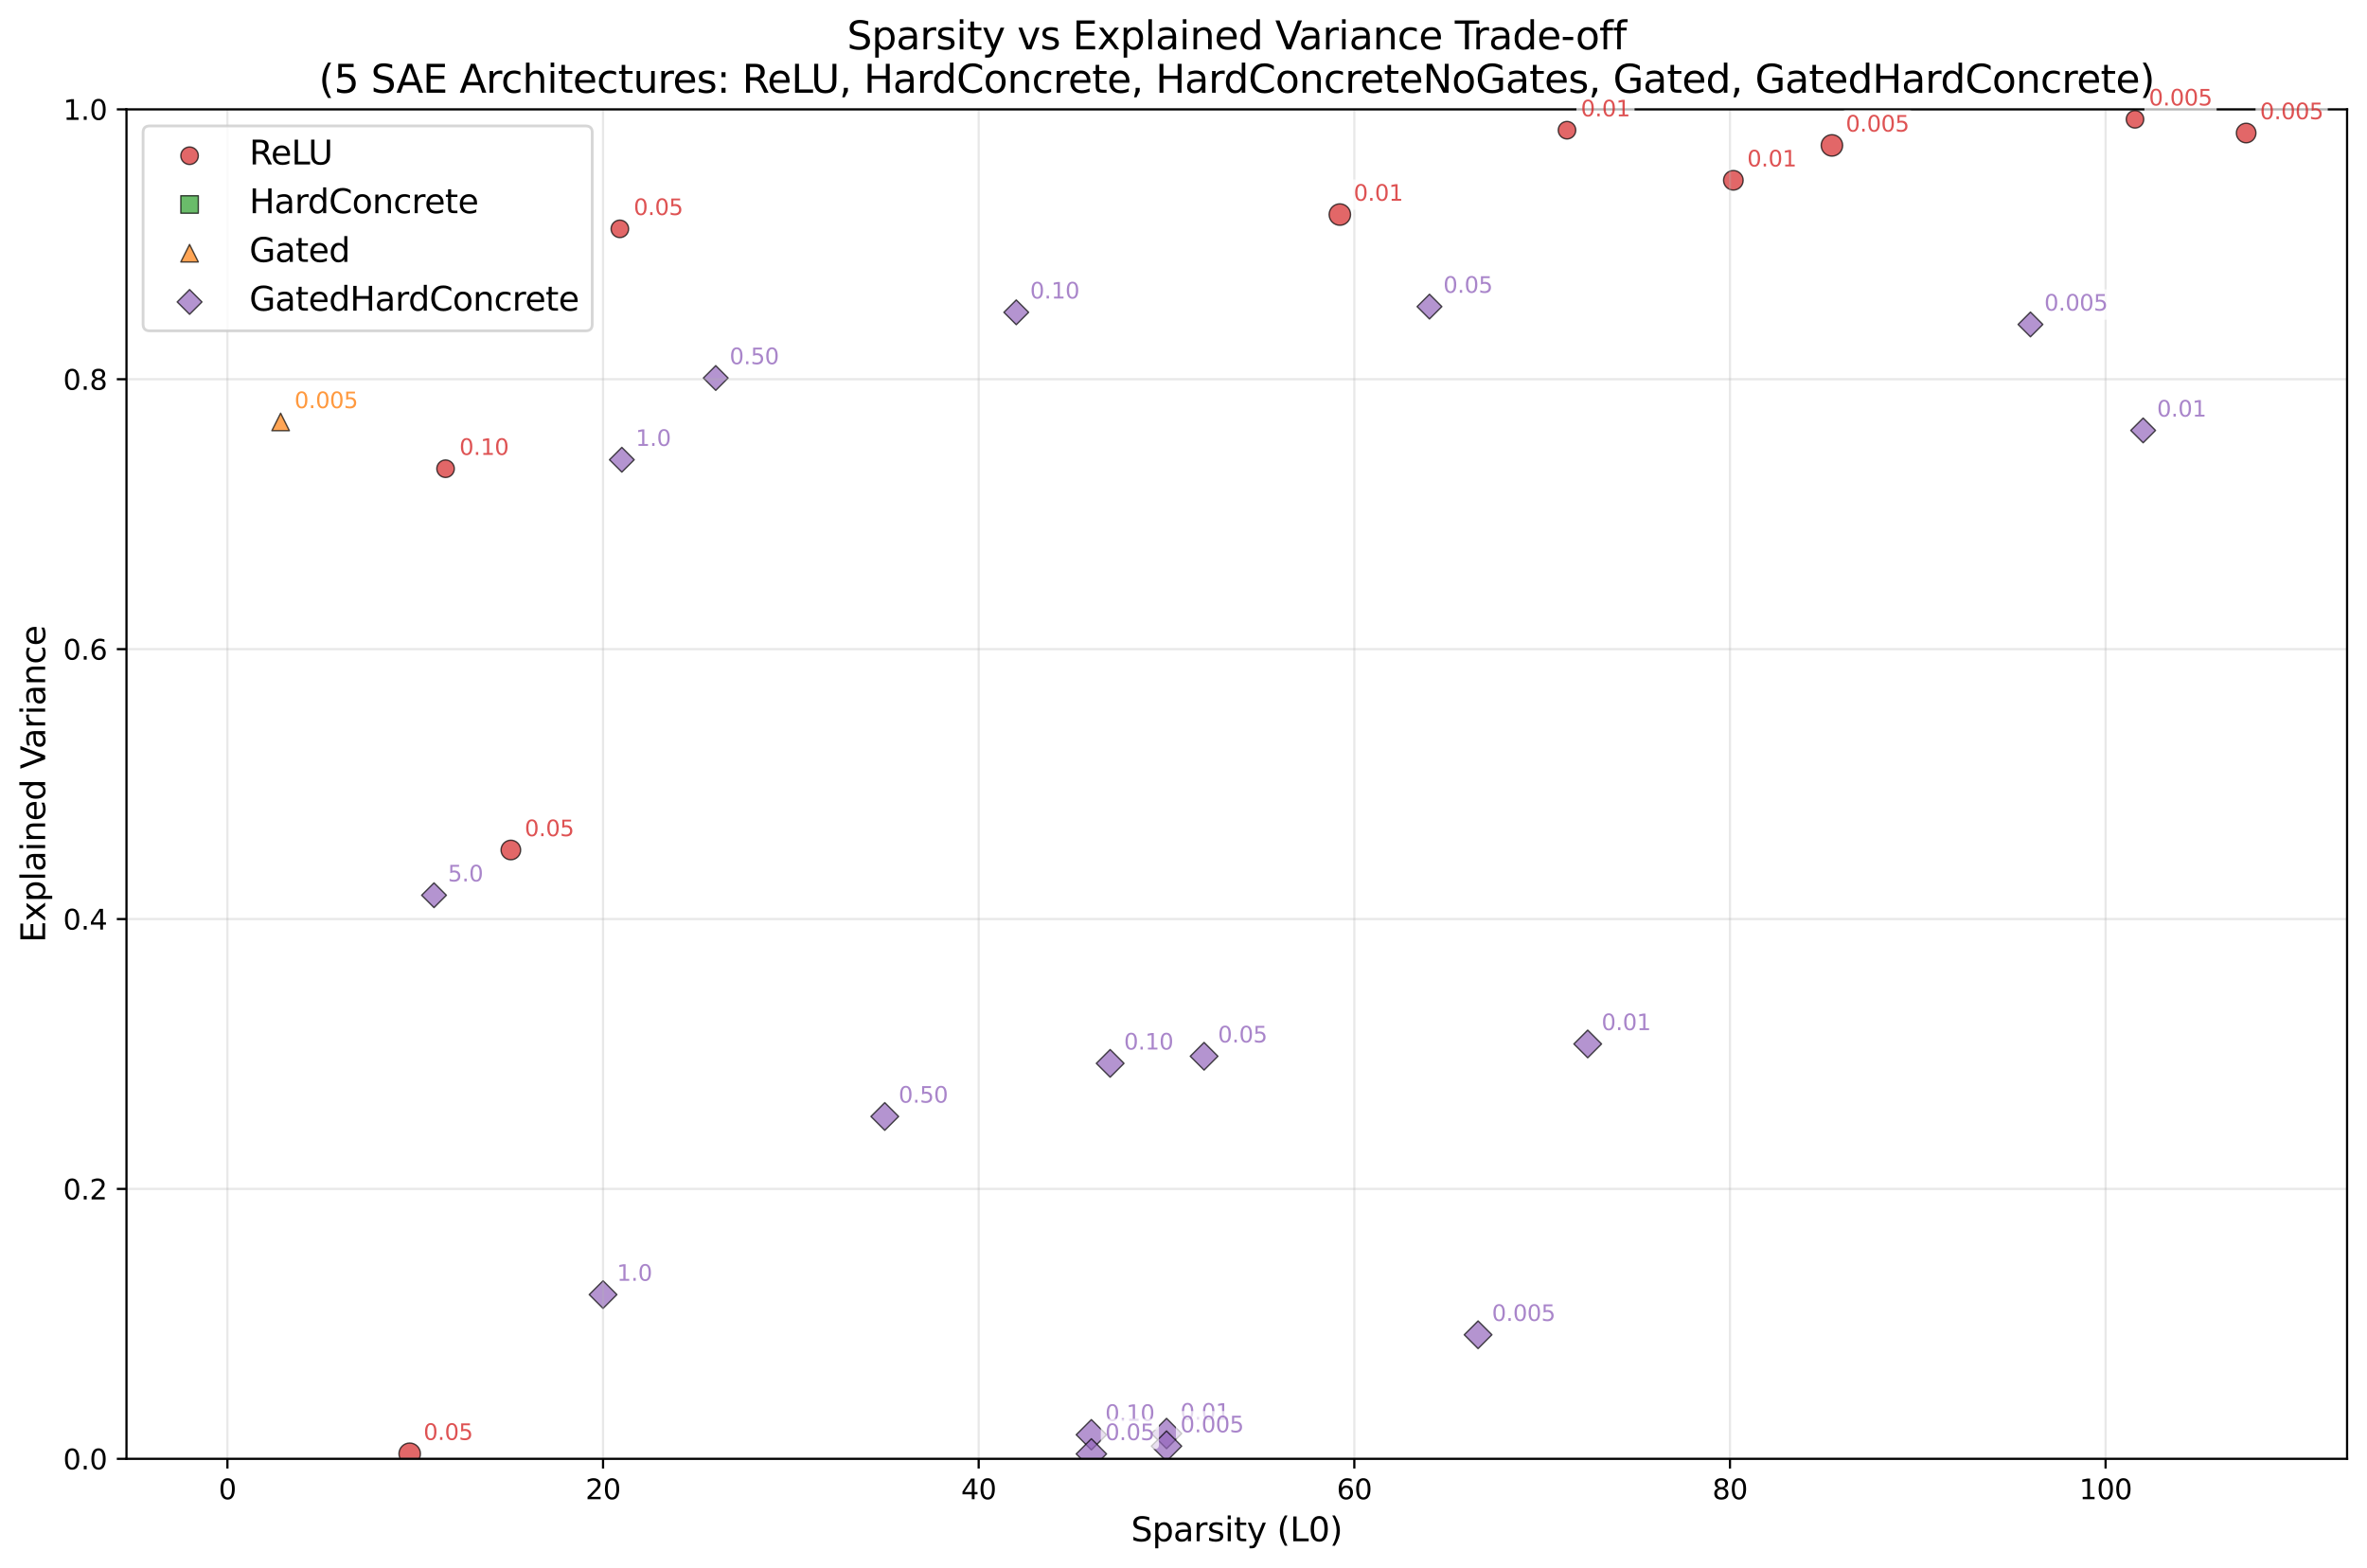 <?xml version="1.0" encoding="utf-8" standalone="no"?>
<!DOCTYPE svg PUBLIC "-//W3C//DTD SVG 1.1//EN"
  "http://www.w3.org/Graphics/SVG/1.1/DTD/svg11.dtd">
<svg xmlns:xlink="http://www.w3.org/1999/xlink" width="855.517pt" height="566.727pt" viewBox="0 0 855.517 566.727" xmlns="http://www.w3.org/2000/svg" version="1.1">
 <defs>
  <style type="text/css">*{stroke-linejoin: round; stroke-linecap: butt}</style>
 </defs>
 <g id="figure_1">
  <g id="patch_1">
   <path d="M 0 566.727 
L 855.517 566.727 
L 855.517 0 
L 0 0 
z
" style="fill: #ffffff"/>
  </g>
  <g id="axes_1">
   <g id="patch_2">
    <path d="M 45.717 527.235 
L 848.317 527.235 
L 848.317 39.515 
L 45.717 39.515 
z
" style="fill: #ffffff"/>
   </g>
   <g id="PathCollection_1">
    <defs>
     <path id="ma03796cf4a" d="M 0 3.162 
C 0.839 3.162 1.643 2.829 2.236 2.236 
C 2.829 1.643 3.162 0.839 3.162 0 
C 3.162 -0.839 2.829 -1.643 2.236 -2.236 
C 1.643 -2.829 0.839 -3.162 0 -3.162 
C -0.839 -3.162 -1.643 -2.829 -2.236 -2.236 
C -2.829 -1.643 -3.162 -0.839 -3.162 0 
C -3.162 0.839 -2.829 1.643 -2.236 2.236 
C -1.643 2.829 -0.839 3.162 0 3.162 
z
" style="stroke: #000000; stroke-opacity: 0.7; stroke-width: 0.5"/>
    </defs>
    <g clip-path="url(#p040024ebf7)">
     <use xlink:href="#ma03796cf4a" x="89.733" y="40805.317" style="fill: #d62728; fill-opacity: 0.7; stroke: #000000; stroke-opacity: 0.7; stroke-width: 0.5"/>
     <use xlink:href="#ma03796cf4a" x="89.789" y="35362.838" style="fill: #d62728; fill-opacity: 0.7; stroke: #000000; stroke-opacity: 0.7; stroke-width: 0.5"/>
     <use xlink:href="#ma03796cf4a" x="161.043" y="169.4" style="fill: #d62728; fill-opacity: 0.7; stroke: #000000; stroke-opacity: 0.7; stroke-width: 0.5"/>
     <use xlink:href="#ma03796cf4a" x="224.036" y="82.711" style="fill: #d62728; fill-opacity: 0.7; stroke: #000000; stroke-opacity: 0.7; stroke-width: 0.5"/>
     <use xlink:href="#ma03796cf4a" x="566.37" y="47.054" style="fill: #d62728; fill-opacity: 0.7; stroke: #000000; stroke-opacity: 0.7; stroke-width: 0.5"/>
     <use xlink:href="#ma03796cf4a" x="771.667" y="43.117" style="fill: #d62728; fill-opacity: 0.7; stroke: #000000; stroke-opacity: 0.7; stroke-width: 0.5"/>
    </g>
   </g>
   <g id="PathCollection_2">
    <defs>
     <path id="m40669c6a54" d="M -3.162 3.162 
L 3.162 3.162 
L 3.162 -3.162 
L -3.162 -3.162 
z
" style="stroke: #000000; stroke-opacity: 0.7; stroke-width: 0.5"/>
    </defs>
    <g clip-path="url(#p040024ebf7)">
     <use xlink:href="#m40669c6a54" x="88.632" y="40805.317" style="fill: #2ca02c; fill-opacity: 0.7; stroke: #000000; stroke-opacity: 0.7; stroke-width: 0.5"/>
     <use xlink:href="#m40669c6a54" x="88.632" y="2318.619" style="fill: #2ca02c; fill-opacity: 0.7; stroke: #000000; stroke-opacity: 0.7; stroke-width: 0.5"/>
     <use xlink:href="#m40669c6a54" x="88.632" y="2318.619" style="fill: #2ca02c; fill-opacity: 0.7; stroke: #000000; stroke-opacity: 0.7; stroke-width: 0.5"/>
     <use xlink:href="#m40669c6a54" x="99.909" y="681.578" style="fill: #2ca02c; fill-opacity: 0.7; stroke: #000000; stroke-opacity: 0.7; stroke-width: 0.5"/>
     <use xlink:href="#m40669c6a54" x="99.909" y="681.578" style="fill: #2ca02c; fill-opacity: 0.7; stroke: #000000; stroke-opacity: 0.7; stroke-width: 0.5"/>
    </g>
   </g>
   <g id="PathCollection_3">
    <defs>
     <path id="macc2497bbd" d="M 0 -3.162 
L -3.162 3.162 
L 3.162 3.162 
z
" style="stroke: #000000; stroke-opacity: 0.7; stroke-width: 0.5"/>
    </defs>
    <g clip-path="url(#p040024ebf7)">
     <use xlink:href="#macc2497bbd" x="90.141" y="40805.317" style="fill: #ff7f0e; fill-opacity: 0.7; stroke: #000000; stroke-opacity: 0.7; stroke-width: 0.5"/>
     <use xlink:href="#macc2497bbd" x="90.141" y="587.197" style="fill: #ff7f0e; fill-opacity: 0.7; stroke: #000000; stroke-opacity: 0.7; stroke-width: 0.5"/>
     <use xlink:href="#macc2497bbd" x="101.432" y="152.499" style="fill: #ff7f0e; fill-opacity: 0.7; stroke: #000000; stroke-opacity: 0.7; stroke-width: 0.5"/>
    </g>
   </g>
   <g id="PathCollection_4">
    <defs>
     <path id="md31993389b" d="M -0 4.472 
L 4.472 0 
L 0 -4.472 
L -4.472 -0 
z
" style="stroke: #000000; stroke-opacity: 0.7; stroke-width: 0.5"/>
    </defs>
    <g clip-path="url(#p040024ebf7)">
     <use xlink:href="#md31993389b" x="103.189" y="40805.317" style="fill: #9467bd; fill-opacity: 0.7; stroke: #000000; stroke-opacity: 0.7; stroke-width: 0.5"/>
     <use xlink:href="#md31993389b" x="116.14" y="934.605" style="fill: #9467bd; fill-opacity: 0.7; stroke: #000000; stroke-opacity: 0.7; stroke-width: 0.5"/>
     <use xlink:href="#md31993389b" x="156.87" y="323.552" style="fill: #9467bd; fill-opacity: 0.7; stroke: #000000; stroke-opacity: 0.7; stroke-width: 0.5"/>
     <use xlink:href="#md31993389b" x="224.754" y="166.157" style="fill: #9467bd; fill-opacity: 0.7; stroke: #000000; stroke-opacity: 0.7; stroke-width: 0.5"/>
     <use xlink:href="#md31993389b" x="258.695" y="136.612" style="fill: #9467bd; fill-opacity: 0.7; stroke: #000000; stroke-opacity: 0.7; stroke-width: 0.5"/>
     <use xlink:href="#md31993389b" x="367.309" y="112.877" style="fill: #9467bd; fill-opacity: 0.7; stroke: #000000; stroke-opacity: 0.7; stroke-width: 0.5"/>
     <use xlink:href="#md31993389b" x="516.664" y="110.811" style="fill: #9467bd; fill-opacity: 0.7; stroke: #000000; stroke-opacity: 0.7; stroke-width: 0.5"/>
     <use xlink:href="#md31993389b" x="774.609" y="155.557" style="fill: #9467bd; fill-opacity: 0.7; stroke: #000000; stroke-opacity: 0.7; stroke-width: 0.5"/>
     <use xlink:href="#md31993389b" x="733.879" y="117.256" style="fill: #9467bd; fill-opacity: 0.7; stroke: #000000; stroke-opacity: 0.7; stroke-width: 0.5"/>
    </g>
   </g>
   <g id="PathCollection_5">
    <defs>
     <path id="mf77caeb51e" d="M 0 3.536 
C 0.938 3.536 1.837 3.163 2.5 2.5 
C 3.163 1.837 3.536 0.938 3.536 0 
C 3.536 -0.938 3.163 -1.837 2.5 -2.5 
C 1.837 -3.163 0.938 -3.536 0 -3.536 
C -0.938 -3.536 -1.837 -3.163 -2.5 -2.5 
C -3.163 -1.837 -3.536 -0.938 -3.536 0 
C -3.536 0.938 -3.163 1.837 -2.5 2.5 
C -1.837 3.163 -0.938 3.536 0 3.536 
z
" style="stroke: #000000; stroke-opacity: 0.7; stroke-width: 0.5"/>
    </defs>
    <g clip-path="url(#p040024ebf7)">
     <use xlink:href="#mf77caeb51e" x="118.061" y="40805.317" style="fill: #d62728; fill-opacity: 0.7; stroke: #000000; stroke-opacity: 0.7; stroke-width: 0.5"/>
     <use xlink:href="#mf77caeb51e" x="118.061" y="1614.778" style="fill: #d62728; fill-opacity: 0.7; stroke: #000000; stroke-opacity: 0.7; stroke-width: 0.5"/>
     <use xlink:href="#mf77caeb51e" x="184.639" y="307.201" style="fill: #d62728; fill-opacity: 0.7; stroke: #000000; stroke-opacity: 0.7; stroke-width: 0.5"/>
     <use xlink:href="#mf77caeb51e" x="626.493" y="65.162" style="fill: #d62728; fill-opacity: 0.7; stroke: #000000; stroke-opacity: 0.7; stroke-width: 0.5"/>
     <use xlink:href="#mf77caeb51e" x="811.835" y="48.078" style="fill: #d62728; fill-opacity: 0.7; stroke: #000000; stroke-opacity: 0.7; stroke-width: 0.5"/>
    </g>
   </g>
   <g id="PathCollection_6">
    <defs>
     <path id="m5f69def52c" d="M -3.536 3.536 
L 3.536 3.536 
L 3.536 -3.536 
L -3.536 -3.536 
z
" style="stroke: #000000; stroke-opacity: 0.7; stroke-width: 0.5"/>
    </defs>
    <g clip-path="url(#p040024ebf7)"/>
   </g>
   <g id="PathCollection_7">
    <defs>
     <path id="me9514a8d16" d="M 0 -3.536 
L -3.536 3.536 
L 3.536 3.536 
z
" style="stroke: #000000; stroke-opacity: 0.7; stroke-width: 0.5"/>
    </defs>
    <g clip-path="url(#p040024ebf7)">
     <use xlink:href="#me9514a8d16" x="95.542" y="40805.317" style="fill: #ff7f0e; fill-opacity: 0.7; stroke: #000000; stroke-opacity: 0.7; stroke-width: 0.5"/>
     <use xlink:href="#me9514a8d16" x="95.661" y="712.298" style="fill: #ff7f0e; fill-opacity: 0.7; stroke: #000000; stroke-opacity: 0.7; stroke-width: 0.5"/>
    </g>
   </g>
   <g id="PathCollection_8">
    <defs>
     <path id="mbd593ba340" d="M -0 5 
L 5 0 
L 0 -5 
L -5 -0 
z
" style="stroke: #000000; stroke-opacity: 0.7; stroke-width: 0.5"/>
    </defs>
    <g clip-path="url(#p040024ebf7)">
     <use xlink:href="#mbd593ba340" x="113.833" y="40805.317" style="fill: #9467bd; fill-opacity: 0.7; stroke: #000000; stroke-opacity: 0.7; stroke-width: 0.5"/>
     <use xlink:href="#mbd593ba340" x="122.929" y="940.309" style="fill: #9467bd; fill-opacity: 0.7; stroke: #000000; stroke-opacity: 0.7; stroke-width: 0.5"/>
     <use xlink:href="#mbd593ba340" x="217.965" y="467.883" style="fill: #9467bd; fill-opacity: 0.7; stroke: #000000; stroke-opacity: 0.7; stroke-width: 0.5"/>
     <use xlink:href="#mbd593ba340" x="319.79" y="403.509" style="fill: #9467bd; fill-opacity: 0.7; stroke: #000000; stroke-opacity: 0.7; stroke-width: 0.5"/>
     <use xlink:href="#mbd593ba340" x="401.251" y="384.311" style="fill: #9467bd; fill-opacity: 0.7; stroke: #000000; stroke-opacity: 0.7; stroke-width: 0.5"/>
     <use xlink:href="#mbd593ba340" x="435.199" y="381.743" style="fill: #9467bd; fill-opacity: 0.7; stroke: #000000; stroke-opacity: 0.7; stroke-width: 0.5"/>
     <use xlink:href="#mbd593ba340" x="573.855" y="377.296" style="fill: #9467bd; fill-opacity: 0.7; stroke: #000000; stroke-opacity: 0.7; stroke-width: 0.5"/>
     <use xlink:href="#mbd593ba340" x="534.229" y="482.401" style="fill: #9467bd; fill-opacity: 0.7; stroke: #000000; stroke-opacity: 0.7; stroke-width: 0.5"/>
    </g>
   </g>
   <g id="PathCollection_9">
    <defs>
     <path id="m8d2c6dea70" d="M 0 3.873 
C 1.027 3.873 2.012 3.465 2.739 2.739 
C 3.465 2.012 3.873 1.027 3.873 0 
C 3.873 -1.027 3.465 -2.012 2.739 -2.739 
C 2.012 -3.465 1.027 -3.873 0 -3.873 
C -1.027 -3.873 -2.012 -3.465 -2.739 -2.739 
C -3.465 -2.012 -3.873 -1.027 -3.873 0 
C -3.873 1.027 -3.465 2.012 -2.739 2.739 
C -2.012 3.465 -1.027 3.873 0 3.873 
z
" style="stroke: #000000; stroke-opacity: 0.7; stroke-width: 0.5"/>
    </defs>
    <g clip-path="url(#p040024ebf7)">
     <use xlink:href="#m8d2c6dea70" x="104.322" y="40805.317" style="fill: #d62728; fill-opacity: 0.7; stroke: #000000; stroke-opacity: 0.7; stroke-width: 0.5"/>
     <use xlink:href="#m8d2c6dea70" x="104.322" y="4130.755" style="fill: #d62728; fill-opacity: 0.7; stroke: #000000; stroke-opacity: 0.7; stroke-width: 0.5"/>
     <use xlink:href="#m8d2c6dea70" x="148.082" y="525.4" style="fill: #d62728; fill-opacity: 0.7; stroke: #000000; stroke-opacity: 0.7; stroke-width: 0.5"/>
     <use xlink:href="#m8d2c6dea70" x="484.264" y="77.545" style="fill: #d62728; fill-opacity: 0.7; stroke: #000000; stroke-opacity: 0.7; stroke-width: 0.5"/>
     <use xlink:href="#m8d2c6dea70" x="662.121" y="52.553" style="fill: #d62728; fill-opacity: 0.7; stroke: #000000; stroke-opacity: 0.7; stroke-width: 0.5"/>
    </g>
   </g>
   <g id="PathCollection_10">
    <defs>
     <path id="m7b3d261430" d="M -3.873 3.873 
L 3.873 3.873 
L 3.873 -3.873 
L -3.873 -3.873 
z
" style="stroke: #000000; stroke-opacity: 0.7; stroke-width: 0.5"/>
    </defs>
    <g clip-path="url(#p040024ebf7)"/>
   </g>
   <g id="PathCollection_11">
    <defs>
     <path id="m6bd814f7c8" d="M 0 -3.873 
L -3.873 3.873 
L 3.873 3.873 
z
" style="stroke: #000000; stroke-opacity: 0.7; stroke-width: 0.5"/>
    </defs>
    <g clip-path="url(#p040024ebf7)">
     <use xlink:href="#m6bd814f7c8" x="85.633" y="40805.317" style="fill: #ff7f0e; fill-opacity: 0.7; stroke: #000000; stroke-opacity: 0.7; stroke-width: 0.5"/>
     <use xlink:href="#m6bd814f7c8" x="85.633" y="6014.355" style="fill: #ff7f0e; fill-opacity: 0.7; stroke: #000000; stroke-opacity: 0.7; stroke-width: 0.5"/>
    </g>
   </g>
   <g id="PathCollection_12">
    <defs>
     <path id="m29f46a05b3" d="M -0 5.477 
L 5.477 0 
L 0 -5.477 
L -5.477 -0 
z
" style="stroke: #000000; stroke-opacity: 0.7; stroke-width: 0.5"/>
    </defs>
    <g clip-path="url(#p040024ebf7)">
     <use xlink:href="#m29f46a05b3" x="102.564" y="40805.317" style="fill: #9467bd; fill-opacity: 0.7; stroke: #000000; stroke-opacity: 0.7; stroke-width: 0.5"/>
     <use xlink:href="#m29f46a05b3" x="102.564" y="3314.877" style="fill: #9467bd; fill-opacity: 0.7; stroke: #000000; stroke-opacity: 0.7; stroke-width: 0.5"/>
     <use xlink:href="#m29f46a05b3" x="116.14" y="964.628" style="fill: #9467bd; fill-opacity: 0.7; stroke: #000000; stroke-opacity: 0.7; stroke-width: 0.5"/>
     <use xlink:href="#m29f46a05b3" x="204.389" y="558.293" style="fill: #9467bd; fill-opacity: 0.7; stroke: #000000; stroke-opacity: 0.7; stroke-width: 0.5"/>
     <use xlink:href="#m29f46a05b3" x="258.695" y="535.581" style="fill: #9467bd; fill-opacity: 0.7; stroke: #000000; stroke-opacity: 0.7; stroke-width: 0.5"/>
     <use xlink:href="#m29f46a05b3" x="394.462" y="518.534" style="fill: #9467bd; fill-opacity: 0.7; stroke: #000000; stroke-opacity: 0.7; stroke-width: 0.5"/>
     <use xlink:href="#m29f46a05b3" x="394.462" y="525.462" style="fill: #9467bd; fill-opacity: 0.7; stroke: #000000; stroke-opacity: 0.7; stroke-width: 0.5"/>
     <use xlink:href="#m29f46a05b3" x="421.629" y="518.091" style="fill: #9467bd; fill-opacity: 0.7; stroke: #000000; stroke-opacity: 0.7; stroke-width: 0.5"/>
     <use xlink:href="#m29f46a05b3" x="421.617" y="522.647" style="fill: #9467bd; fill-opacity: 0.7; stroke: #000000; stroke-opacity: 0.7; stroke-width: 0.5"/>
    </g>
   </g>
   <g id="matplotlib.axis_1">
    <g id="xtick_1">
     <g id="line2d_1">
      <path d="M 82.199 527.235 
L 82.199 39.515 
" clip-path="url(#p040024ebf7)" style="fill: none; stroke: #b0b0b0; stroke-opacity: 0.3; stroke-width: 0.8; stroke-linecap: square"/>
     </g>
     <g id="line2d_2">
      <defs>
       <path id="m0955efd2e4" d="M 0 0 
L 0 3.5 
" style="stroke: #000000; stroke-width: 0.8"/>
      </defs>
      <g>
       <use xlink:href="#m0955efd2e4" x="82.199" y="527.235" style="stroke: #000000; stroke-width: 0.8"/>
      </g>
     </g>
     <g id="text_1">
      <!-- 0 -->
      <g transform="translate(79.017 541.833) scale(0.1 -0.1)">
       <defs>
        <path id="DejaVuSans-30" d="M 2034 4250 
Q 1547 4250 1301 3770 
Q 1056 3291 1056 2328 
Q 1056 1369 1301 889 
Q 1547 409 2034 409 
Q 2525 409 2770 889 
Q 3016 1369 3016 2328 
Q 3016 3291 2770 3770 
Q 2525 4250 2034 4250 
z
M 2034 4750 
Q 2819 4750 3233 4129 
Q 3647 3509 3647 2328 
Q 3647 1150 3233 529 
Q 2819 -91 2034 -91 
Q 1250 -91 836 529 
Q 422 1150 422 2328 
Q 422 3509 836 4129 
Q 1250 4750 2034 4750 
z
" transform="scale(0.016)"/>
       </defs>
       <use xlink:href="#DejaVuSans-30"/>
      </g>
     </g>
    </g>
    <g id="xtick_2">
     <g id="line2d_3">
      <path d="M 217.965 527.235 
L 217.965 39.515 
" clip-path="url(#p040024ebf7)" style="fill: none; stroke: #b0b0b0; stroke-opacity: 0.3; stroke-width: 0.8; stroke-linecap: square"/>
     </g>
     <g id="line2d_4">
      <g>
       <use xlink:href="#m0955efd2e4" x="217.965" y="527.235" style="stroke: #000000; stroke-width: 0.8"/>
      </g>
     </g>
     <g id="text_2">
      <!-- 20 -->
      <g transform="translate(211.603 541.833) scale(0.1 -0.1)">
       <defs>
        <path id="DejaVuSans-32" d="M 1228 531 
L 3431 531 
L 3431 0 
L 469 0 
L 469 531 
Q 828 903 1448 1529 
Q 2069 2156 2228 2338 
Q 2531 2678 2651 2914 
Q 2772 3150 2772 3378 
Q 2772 3750 2511 3984 
Q 2250 4219 1831 4219 
Q 1534 4219 1204 4116 
Q 875 4013 500 3803 
L 500 4441 
Q 881 4594 1212 4672 
Q 1544 4750 1819 4750 
Q 2544 4750 2975 4387 
Q 3406 4025 3406 3419 
Q 3406 3131 3298 2873 
Q 3191 2616 2906 2266 
Q 2828 2175 2409 1742 
Q 1991 1309 1228 531 
z
" transform="scale(0.016)"/>
       </defs>
       <use xlink:href="#DejaVuSans-32"/>
       <use xlink:href="#DejaVuSans-30" transform="translate(63.623 0)"/>
      </g>
     </g>
    </g>
    <g id="xtick_3">
     <g id="line2d_5">
      <path d="M 353.732 527.235 
L 353.732 39.515 
" clip-path="url(#p040024ebf7)" style="fill: none; stroke: #b0b0b0; stroke-opacity: 0.3; stroke-width: 0.8; stroke-linecap: square"/>
     </g>
     <g id="line2d_6">
      <g>
       <use xlink:href="#m0955efd2e4" x="353.732" y="527.235" style="stroke: #000000; stroke-width: 0.8"/>
      </g>
     </g>
     <g id="text_3">
      <!-- 40 -->
      <g transform="translate(347.37 541.833) scale(0.1 -0.1)">
       <defs>
        <path id="DejaVuSans-34" d="M 2419 4116 
L 825 1625 
L 2419 1625 
L 2419 4116 
z
M 2253 4666 
L 3047 4666 
L 3047 1625 
L 3713 1625 
L 3713 1100 
L 3047 1100 
L 3047 0 
L 2419 0 
L 2419 1100 
L 313 1100 
L 313 1709 
L 2253 4666 
z
" transform="scale(0.016)"/>
       </defs>
       <use xlink:href="#DejaVuSans-34"/>
       <use xlink:href="#DejaVuSans-30" transform="translate(63.623 0)"/>
      </g>
     </g>
    </g>
    <g id="xtick_4">
     <g id="line2d_7">
      <path d="M 489.499 527.235 
L 489.499 39.515 
" clip-path="url(#p040024ebf7)" style="fill: none; stroke: #b0b0b0; stroke-opacity: 0.3; stroke-width: 0.8; stroke-linecap: square"/>
     </g>
     <g id="line2d_8">
      <g>
       <use xlink:href="#m0955efd2e4" x="489.499" y="527.235" style="stroke: #000000; stroke-width: 0.8"/>
      </g>
     </g>
     <g id="text_4">
      <!-- 60 -->
      <g transform="translate(483.136 541.833) scale(0.1 -0.1)">
       <defs>
        <path id="DejaVuSans-36" d="M 2113 2584 
Q 1688 2584 1439 2293 
Q 1191 2003 1191 1497 
Q 1191 994 1439 701 
Q 1688 409 2113 409 
Q 2538 409 2786 701 
Q 3034 994 3034 1497 
Q 3034 2003 2786 2293 
Q 2538 2584 2113 2584 
z
M 3366 4563 
L 3366 3988 
Q 3128 4100 2886 4159 
Q 2644 4219 2406 4219 
Q 1781 4219 1451 3797 
Q 1122 3375 1075 2522 
Q 1259 2794 1537 2939 
Q 1816 3084 2150 3084 
Q 2853 3084 3261 2657 
Q 3669 2231 3669 1497 
Q 3669 778 3244 343 
Q 2819 -91 2113 -91 
Q 1303 -91 875 529 
Q 447 1150 447 2328 
Q 447 3434 972 4092 
Q 1497 4750 2381 4750 
Q 2619 4750 2861 4703 
Q 3103 4656 3366 4563 
z
" transform="scale(0.016)"/>
       </defs>
       <use xlink:href="#DejaVuSans-36"/>
       <use xlink:href="#DejaVuSans-30" transform="translate(63.623 0)"/>
      </g>
     </g>
    </g>
    <g id="xtick_5">
     <g id="line2d_9">
      <path d="M 625.266 527.235 
L 625.266 39.515 
" clip-path="url(#p040024ebf7)" style="fill: none; stroke: #b0b0b0; stroke-opacity: 0.3; stroke-width: 0.8; stroke-linecap: square"/>
     </g>
     <g id="line2d_10">
      <g>
       <use xlink:href="#m0955efd2e4" x="625.266" y="527.235" style="stroke: #000000; stroke-width: 0.8"/>
      </g>
     </g>
     <g id="text_5">
      <!-- 80 -->
      <g transform="translate(618.903 541.833) scale(0.1 -0.1)">
       <defs>
        <path id="DejaVuSans-38" d="M 2034 2216 
Q 1584 2216 1326 1975 
Q 1069 1734 1069 1313 
Q 1069 891 1326 650 
Q 1584 409 2034 409 
Q 2484 409 2743 651 
Q 3003 894 3003 1313 
Q 3003 1734 2745 1975 
Q 2488 2216 2034 2216 
z
M 1403 2484 
Q 997 2584 770 2862 
Q 544 3141 544 3541 
Q 544 4100 942 4425 
Q 1341 4750 2034 4750 
Q 2731 4750 3128 4425 
Q 3525 4100 3525 3541 
Q 3525 3141 3298 2862 
Q 3072 2584 2669 2484 
Q 3125 2378 3379 2068 
Q 3634 1759 3634 1313 
Q 3634 634 3220 271 
Q 2806 -91 2034 -91 
Q 1263 -91 848 271 
Q 434 634 434 1313 
Q 434 1759 690 2068 
Q 947 2378 1403 2484 
z
M 1172 3481 
Q 1172 3119 1398 2916 
Q 1625 2713 2034 2713 
Q 2441 2713 2670 2916 
Q 2900 3119 2900 3481 
Q 2900 3844 2670 4047 
Q 2441 4250 2034 4250 
Q 1625 4250 1398 4047 
Q 1172 3844 1172 3481 
z
" transform="scale(0.016)"/>
       </defs>
       <use xlink:href="#DejaVuSans-38"/>
       <use xlink:href="#DejaVuSans-30" transform="translate(63.623 0)"/>
      </g>
     </g>
    </g>
    <g id="xtick_6">
     <g id="line2d_11">
      <path d="M 761.032 527.235 
L 761.032 39.515 
" clip-path="url(#p040024ebf7)" style="fill: none; stroke: #b0b0b0; stroke-opacity: 0.3; stroke-width: 0.8; stroke-linecap: square"/>
     </g>
     <g id="line2d_12">
      <g>
       <use xlink:href="#m0955efd2e4" x="761.032" y="527.235" style="stroke: #000000; stroke-width: 0.8"/>
      </g>
     </g>
     <g id="text_6">
      <!-- 100 -->
      <g transform="translate(751.489 541.833) scale(0.1 -0.1)">
       <defs>
        <path id="DejaVuSans-31" d="M 794 531 
L 1825 531 
L 1825 4091 
L 703 3866 
L 703 4441 
L 1819 4666 
L 2450 4666 
L 2450 531 
L 3481 531 
L 3481 0 
L 794 0 
L 794 531 
z
" transform="scale(0.016)"/>
       </defs>
       <use xlink:href="#DejaVuSans-31"/>
       <use xlink:href="#DejaVuSans-30" transform="translate(63.623 0)"/>
       <use xlink:href="#DejaVuSans-30" transform="translate(127.246 0)"/>
      </g>
     </g>
    </g>
    <g id="text_7">
     <!-- Sparsity (L0) -->
     <g transform="translate(408.81 557.031) scale(0.12 -0.12)">
      <defs>
       <path id="DejaVuSans-53" d="M 3425 4513 
L 3425 3897 
Q 3066 4069 2747 4153 
Q 2428 4238 2131 4238 
Q 1616 4238 1336 4038 
Q 1056 3838 1056 3469 
Q 1056 3159 1242 3001 
Q 1428 2844 1947 2747 
L 2328 2669 
Q 3034 2534 3370 2195 
Q 3706 1856 3706 1288 
Q 3706 609 3251 259 
Q 2797 -91 1919 -91 
Q 1588 -91 1214 -16 
Q 841 59 441 206 
L 441 856 
Q 825 641 1194 531 
Q 1563 422 1919 422 
Q 2459 422 2753 634 
Q 3047 847 3047 1241 
Q 3047 1584 2836 1778 
Q 2625 1972 2144 2069 
L 1759 2144 
Q 1053 2284 737 2584 
Q 422 2884 422 3419 
Q 422 4038 858 4394 
Q 1294 4750 2059 4750 
Q 2388 4750 2728 4690 
Q 3069 4631 3425 4513 
z
" transform="scale(0.016)"/>
       <path id="DejaVuSans-70" d="M 1159 525 
L 1159 -1331 
L 581 -1331 
L 581 3500 
L 1159 3500 
L 1159 2969 
Q 1341 3281 1617 3432 
Q 1894 3584 2278 3584 
Q 2916 3584 3314 3078 
Q 3713 2572 3713 1747 
Q 3713 922 3314 415 
Q 2916 -91 2278 -91 
Q 1894 -91 1617 61 
Q 1341 213 1159 525 
z
M 3116 1747 
Q 3116 2381 2855 2742 
Q 2594 3103 2138 3103 
Q 1681 3103 1420 2742 
Q 1159 2381 1159 1747 
Q 1159 1113 1420 752 
Q 1681 391 2138 391 
Q 2594 391 2855 752 
Q 3116 1113 3116 1747 
z
" transform="scale(0.016)"/>
       <path id="DejaVuSans-61" d="M 2194 1759 
Q 1497 1759 1228 1600 
Q 959 1441 959 1056 
Q 959 750 1161 570 
Q 1363 391 1709 391 
Q 2188 391 2477 730 
Q 2766 1069 2766 1631 
L 2766 1759 
L 2194 1759 
z
M 3341 1997 
L 3341 0 
L 2766 0 
L 2766 531 
Q 2569 213 2275 61 
Q 1981 -91 1556 -91 
Q 1019 -91 701 211 
Q 384 513 384 1019 
Q 384 1609 779 1909 
Q 1175 2209 1959 2209 
L 2766 2209 
L 2766 2266 
Q 2766 2663 2505 2880 
Q 2244 3097 1772 3097 
Q 1472 3097 1187 3025 
Q 903 2953 641 2809 
L 641 3341 
Q 956 3463 1253 3523 
Q 1550 3584 1831 3584 
Q 2591 3584 2966 3190 
Q 3341 2797 3341 1997 
z
" transform="scale(0.016)"/>
       <path id="DejaVuSans-72" d="M 2631 2963 
Q 2534 3019 2420 3045 
Q 2306 3072 2169 3072 
Q 1681 3072 1420 2755 
Q 1159 2438 1159 1844 
L 1159 0 
L 581 0 
L 581 3500 
L 1159 3500 
L 1159 2956 
Q 1341 3275 1631 3429 
Q 1922 3584 2338 3584 
Q 2397 3584 2469 3576 
Q 2541 3569 2628 3553 
L 2631 2963 
z
" transform="scale(0.016)"/>
       <path id="DejaVuSans-73" d="M 2834 3397 
L 2834 2853 
Q 2591 2978 2328 3040 
Q 2066 3103 1784 3103 
Q 1356 3103 1142 2972 
Q 928 2841 928 2578 
Q 928 2378 1081 2264 
Q 1234 2150 1697 2047 
L 1894 2003 
Q 2506 1872 2764 1633 
Q 3022 1394 3022 966 
Q 3022 478 2636 193 
Q 2250 -91 1575 -91 
Q 1294 -91 989 -36 
Q 684 19 347 128 
L 347 722 
Q 666 556 975 473 
Q 1284 391 1588 391 
Q 1994 391 2212 530 
Q 2431 669 2431 922 
Q 2431 1156 2273 1281 
Q 2116 1406 1581 1522 
L 1381 1569 
Q 847 1681 609 1914 
Q 372 2147 372 2553 
Q 372 3047 722 3315 
Q 1072 3584 1716 3584 
Q 2034 3584 2315 3537 
Q 2597 3491 2834 3397 
z
" transform="scale(0.016)"/>
       <path id="DejaVuSans-69" d="M 603 3500 
L 1178 3500 
L 1178 0 
L 603 0 
L 603 3500 
z
M 603 4863 
L 1178 4863 
L 1178 4134 
L 603 4134 
L 603 4863 
z
" transform="scale(0.016)"/>
       <path id="DejaVuSans-74" d="M 1172 4494 
L 1172 3500 
L 2356 3500 
L 2356 3053 
L 1172 3053 
L 1172 1153 
Q 1172 725 1289 603 
Q 1406 481 1766 481 
L 2356 481 
L 2356 0 
L 1766 0 
Q 1100 0 847 248 
Q 594 497 594 1153 
L 594 3053 
L 172 3053 
L 172 3500 
L 594 3500 
L 594 4494 
L 1172 4494 
z
" transform="scale(0.016)"/>
       <path id="DejaVuSans-79" d="M 2059 -325 
Q 1816 -950 1584 -1140 
Q 1353 -1331 966 -1331 
L 506 -1331 
L 506 -850 
L 844 -850 
Q 1081 -850 1212 -737 
Q 1344 -625 1503 -206 
L 1606 56 
L 191 3500 
L 800 3500 
L 1894 763 
L 2988 3500 
L 3597 3500 
L 2059 -325 
z
" transform="scale(0.016)"/>
       <path id="DejaVuSans-20" transform="scale(0.016)"/>
       <path id="DejaVuSans-28" d="M 1984 4856 
Q 1566 4138 1362 3434 
Q 1159 2731 1159 2009 
Q 1159 1288 1364 580 
Q 1569 -128 1984 -844 
L 1484 -844 
Q 1016 -109 783 600 
Q 550 1309 550 2009 
Q 550 2706 781 3412 
Q 1013 4119 1484 4856 
L 1984 4856 
z
" transform="scale(0.016)"/>
       <path id="DejaVuSans-4c" d="M 628 4666 
L 1259 4666 
L 1259 531 
L 3531 531 
L 3531 0 
L 628 0 
L 628 4666 
z
" transform="scale(0.016)"/>
       <path id="DejaVuSans-29" d="M 513 4856 
L 1013 4856 
Q 1481 4119 1714 3412 
Q 1947 2706 1947 2009 
Q 1947 1309 1714 600 
Q 1481 -109 1013 -844 
L 513 -844 
Q 928 -128 1133 580 
Q 1338 1288 1338 2009 
Q 1338 2731 1133 3434 
Q 928 4138 513 4856 
z
" transform="scale(0.016)"/>
      </defs>
      <use xlink:href="#DejaVuSans-53"/>
      <use xlink:href="#DejaVuSans-70" transform="translate(63.477 0)"/>
      <use xlink:href="#DejaVuSans-61" transform="translate(126.953 0)"/>
      <use xlink:href="#DejaVuSans-72" transform="translate(188.232 0)"/>
      <use xlink:href="#DejaVuSans-73" transform="translate(229.346 0)"/>
      <use xlink:href="#DejaVuSans-69" transform="translate(281.445 0)"/>
      <use xlink:href="#DejaVuSans-74" transform="translate(309.229 0)"/>
      <use xlink:href="#DejaVuSans-79" transform="translate(348.438 0)"/>
      <use xlink:href="#DejaVuSans-20" transform="translate(407.617 0)"/>
      <use xlink:href="#DejaVuSans-28" transform="translate(439.404 0)"/>
      <use xlink:href="#DejaVuSans-4c" transform="translate(478.418 0)"/>
      <use xlink:href="#DejaVuSans-30" transform="translate(534.131 0)"/>
      <use xlink:href="#DejaVuSans-29" transform="translate(597.754 0)"/>
     </g>
    </g>
   </g>
   <g id="matplotlib.axis_2">
    <g id="ytick_1">
     <g id="line2d_13">
      <path d="M 45.717 527.235 
L 848.317 527.235 
" clip-path="url(#p040024ebf7)" style="fill: none; stroke: #b0b0b0; stroke-opacity: 0.3; stroke-width: 0.8; stroke-linecap: square"/>
     </g>
     <g id="line2d_14">
      <defs>
       <path id="me68170066f" d="M 0 0 
L -3.5 0 
" style="stroke: #000000; stroke-width: 0.8"/>
      </defs>
      <g>
       <use xlink:href="#me68170066f" x="45.717" y="527.235" style="stroke: #000000; stroke-width: 0.8"/>
      </g>
     </g>
     <g id="text_8">
      <!-- 0.0 -->
      <g transform="translate(22.814 531.034) scale(0.1 -0.1)">
       <defs>
        <path id="DejaVuSans-2e" d="M 684 794 
L 1344 794 
L 1344 0 
L 684 0 
L 684 794 
z
" transform="scale(0.016)"/>
       </defs>
       <use xlink:href="#DejaVuSans-30"/>
       <use xlink:href="#DejaVuSans-2e" transform="translate(63.623 0)"/>
       <use xlink:href="#DejaVuSans-30" transform="translate(95.41 0)"/>
      </g>
     </g>
    </g>
    <g id="ytick_2">
     <g id="line2d_15">
      <path d="M 45.717 429.691 
L 848.317 429.691 
" clip-path="url(#p040024ebf7)" style="fill: none; stroke: #b0b0b0; stroke-opacity: 0.3; stroke-width: 0.8; stroke-linecap: square"/>
     </g>
     <g id="line2d_16">
      <g>
       <use xlink:href="#me68170066f" x="45.717" y="429.691" style="stroke: #000000; stroke-width: 0.8"/>
      </g>
     </g>
     <g id="text_9">
      <!-- 0.2 -->
      <g transform="translate(22.814 433.49) scale(0.1 -0.1)">
       <use xlink:href="#DejaVuSans-30"/>
       <use xlink:href="#DejaVuSans-2e" transform="translate(63.623 0)"/>
       <use xlink:href="#DejaVuSans-32" transform="translate(95.41 0)"/>
      </g>
     </g>
    </g>
    <g id="ytick_3">
     <g id="line2d_17">
      <path d="M 45.717 332.147 
L 848.317 332.147 
" clip-path="url(#p040024ebf7)" style="fill: none; stroke: #b0b0b0; stroke-opacity: 0.3; stroke-width: 0.8; stroke-linecap: square"/>
     </g>
     <g id="line2d_18">
      <g>
       <use xlink:href="#me68170066f" x="45.717" y="332.147" style="stroke: #000000; stroke-width: 0.8"/>
      </g>
     </g>
     <g id="text_10">
      <!-- 0.4 -->
      <g transform="translate(22.814 335.946) scale(0.1 -0.1)">
       <use xlink:href="#DejaVuSans-30"/>
       <use xlink:href="#DejaVuSans-2e" transform="translate(63.623 0)"/>
       <use xlink:href="#DejaVuSans-34" transform="translate(95.41 0)"/>
      </g>
     </g>
    </g>
    <g id="ytick_4">
     <g id="line2d_19">
      <path d="M 45.717 234.603 
L 848.317 234.603 
" clip-path="url(#p040024ebf7)" style="fill: none; stroke: #b0b0b0; stroke-opacity: 0.3; stroke-width: 0.8; stroke-linecap: square"/>
     </g>
     <g id="line2d_20">
      <g>
       <use xlink:href="#me68170066f" x="45.717" y="234.603" style="stroke: #000000; stroke-width: 0.8"/>
      </g>
     </g>
     <g id="text_11">
      <!-- 0.6 -->
      <g transform="translate(22.814 238.402) scale(0.1 -0.1)">
       <use xlink:href="#DejaVuSans-30"/>
       <use xlink:href="#DejaVuSans-2e" transform="translate(63.623 0)"/>
       <use xlink:href="#DejaVuSans-36" transform="translate(95.41 0)"/>
      </g>
     </g>
    </g>
    <g id="ytick_5">
     <g id="line2d_21">
      <path d="M 45.717 137.059 
L 848.317 137.059 
" clip-path="url(#p040024ebf7)" style="fill: none; stroke: #b0b0b0; stroke-opacity: 0.3; stroke-width: 0.8; stroke-linecap: square"/>
     </g>
     <g id="line2d_22">
      <g>
       <use xlink:href="#me68170066f" x="45.717" y="137.059" style="stroke: #000000; stroke-width: 0.8"/>
      </g>
     </g>
     <g id="text_12">
      <!-- 0.8 -->
      <g transform="translate(22.814 140.858) scale(0.1 -0.1)">
       <use xlink:href="#DejaVuSans-30"/>
       <use xlink:href="#DejaVuSans-2e" transform="translate(63.623 0)"/>
       <use xlink:href="#DejaVuSans-38" transform="translate(95.41 0)"/>
      </g>
     </g>
    </g>
    <g id="ytick_6">
     <g id="line2d_23">
      <path d="M 45.717 39.515 
L 848.317 39.515 
" clip-path="url(#p040024ebf7)" style="fill: none; stroke: #b0b0b0; stroke-opacity: 0.3; stroke-width: 0.8; stroke-linecap: square"/>
     </g>
     <g id="line2d_24">
      <g>
       <use xlink:href="#me68170066f" x="45.717" y="39.515" style="stroke: #000000; stroke-width: 0.8"/>
      </g>
     </g>
     <g id="text_13">
      <!-- 1.0 -->
      <g transform="translate(22.814 43.314) scale(0.1 -0.1)">
       <use xlink:href="#DejaVuSans-31"/>
       <use xlink:href="#DejaVuSans-2e" transform="translate(63.623 0)"/>
       <use xlink:href="#DejaVuSans-30" transform="translate(95.41 0)"/>
      </g>
     </g>
    </g>
    <g id="text_14">
     <!-- Explained Variance -->
     <g transform="translate(16.318 340.667) rotate(-90) scale(0.12 -0.12)">
      <defs>
       <path id="DejaVuSans-45" d="M 628 4666 
L 3578 4666 
L 3578 4134 
L 1259 4134 
L 1259 2753 
L 3481 2753 
L 3481 2222 
L 1259 2222 
L 1259 531 
L 3634 531 
L 3634 0 
L 628 0 
L 628 4666 
z
" transform="scale(0.016)"/>
       <path id="DejaVuSans-78" d="M 3513 3500 
L 2247 1797 
L 3578 0 
L 2900 0 
L 1881 1375 
L 863 0 
L 184 0 
L 1544 1831 
L 300 3500 
L 978 3500 
L 1906 2253 
L 2834 3500 
L 3513 3500 
z
" transform="scale(0.016)"/>
       <path id="DejaVuSans-6c" d="M 603 4863 
L 1178 4863 
L 1178 0 
L 603 0 
L 603 4863 
z
" transform="scale(0.016)"/>
       <path id="DejaVuSans-6e" d="M 3513 2113 
L 3513 0 
L 2938 0 
L 2938 2094 
Q 2938 2591 2744 2837 
Q 2550 3084 2163 3084 
Q 1697 3084 1428 2787 
Q 1159 2491 1159 1978 
L 1159 0 
L 581 0 
L 581 3500 
L 1159 3500 
L 1159 2956 
Q 1366 3272 1645 3428 
Q 1925 3584 2291 3584 
Q 2894 3584 3203 3211 
Q 3513 2838 3513 2113 
z
" transform="scale(0.016)"/>
       <path id="DejaVuSans-65" d="M 3597 1894 
L 3597 1613 
L 953 1613 
Q 991 1019 1311 708 
Q 1631 397 2203 397 
Q 2534 397 2845 478 
Q 3156 559 3463 722 
L 3463 178 
Q 3153 47 2828 -22 
Q 2503 -91 2169 -91 
Q 1331 -91 842 396 
Q 353 884 353 1716 
Q 353 2575 817 3079 
Q 1281 3584 2069 3584 
Q 2775 3584 3186 3129 
Q 3597 2675 3597 1894 
z
M 3022 2063 
Q 3016 2534 2758 2815 
Q 2500 3097 2075 3097 
Q 1594 3097 1305 2825 
Q 1016 2553 972 2059 
L 3022 2063 
z
" transform="scale(0.016)"/>
       <path id="DejaVuSans-64" d="M 2906 2969 
L 2906 4863 
L 3481 4863 
L 3481 0 
L 2906 0 
L 2906 525 
Q 2725 213 2448 61 
Q 2172 -91 1784 -91 
Q 1150 -91 751 415 
Q 353 922 353 1747 
Q 353 2572 751 3078 
Q 1150 3584 1784 3584 
Q 2172 3584 2448 3432 
Q 2725 3281 2906 2969 
z
M 947 1747 
Q 947 1113 1208 752 
Q 1469 391 1925 391 
Q 2381 391 2643 752 
Q 2906 1113 2906 1747 
Q 2906 2381 2643 2742 
Q 2381 3103 1925 3103 
Q 1469 3103 1208 2742 
Q 947 2381 947 1747 
z
" transform="scale(0.016)"/>
       <path id="DejaVuSans-56" d="M 1831 0 
L 50 4666 
L 709 4666 
L 2188 738 
L 3669 4666 
L 4325 4666 
L 2547 0 
L 1831 0 
z
" transform="scale(0.016)"/>
       <path id="DejaVuSans-63" d="M 3122 3366 
L 3122 2828 
Q 2878 2963 2633 3030 
Q 2388 3097 2138 3097 
Q 1578 3097 1268 2742 
Q 959 2388 959 1747 
Q 959 1106 1268 751 
Q 1578 397 2138 397 
Q 2388 397 2633 464 
Q 2878 531 3122 666 
L 3122 134 
Q 2881 22 2623 -34 
Q 2366 -91 2075 -91 
Q 1284 -91 818 406 
Q 353 903 353 1747 
Q 353 2603 823 3093 
Q 1294 3584 2113 3584 
Q 2378 3584 2631 3529 
Q 2884 3475 3122 3366 
z
" transform="scale(0.016)"/>
      </defs>
      <use xlink:href="#DejaVuSans-45"/>
      <use xlink:href="#DejaVuSans-78" transform="translate(63.184 0)"/>
      <use xlink:href="#DejaVuSans-70" transform="translate(122.363 0)"/>
      <use xlink:href="#DejaVuSans-6c" transform="translate(185.84 0)"/>
      <use xlink:href="#DejaVuSans-61" transform="translate(213.623 0)"/>
      <use xlink:href="#DejaVuSans-69" transform="translate(274.902 0)"/>
      <use xlink:href="#DejaVuSans-6e" transform="translate(302.686 0)"/>
      <use xlink:href="#DejaVuSans-65" transform="translate(366.064 0)"/>
      <use xlink:href="#DejaVuSans-64" transform="translate(427.588 0)"/>
      <use xlink:href="#DejaVuSans-20" transform="translate(491.064 0)"/>
      <use xlink:href="#DejaVuSans-56" transform="translate(522.852 0)"/>
      <use xlink:href="#DejaVuSans-61" transform="translate(583.51 0)"/>
      <use xlink:href="#DejaVuSans-72" transform="translate(644.789 0)"/>
      <use xlink:href="#DejaVuSans-69" transform="translate(685.902 0)"/>
      <use xlink:href="#DejaVuSans-61" transform="translate(713.686 0)"/>
      <use xlink:href="#DejaVuSans-6e" transform="translate(774.965 0)"/>
      <use xlink:href="#DejaVuSans-63" transform="translate(838.344 0)"/>
      <use xlink:href="#DejaVuSans-65" transform="translate(893.324 0)"/>
     </g>
    </g>
   </g>
   <g id="patch_3">
    <path d="M 45.717 527.235 
L 45.717 39.515 
" style="fill: none; stroke: #000000; stroke-width: 0.8; stroke-linejoin: miter; stroke-linecap: square"/>
   </g>
   <g id="patch_4">
    <path d="M 848.317 527.235 
L 848.317 39.515 
" style="fill: none; stroke: #000000; stroke-width: 0.8; stroke-linejoin: miter; stroke-linecap: square"/>
   </g>
   <g id="patch_5">
    <path d="M 45.717 527.235 
L 848.317 527.235 
" style="fill: none; stroke: #000000; stroke-width: 0.8; stroke-linejoin: miter; stroke-linecap: square"/>
   </g>
   <g id="patch_6">
    <path d="M 45.717 39.515 
L 848.317 39.515 
" style="fill: none; stroke: #000000; stroke-width: 0.8; stroke-linejoin: miter; stroke-linecap: square"/>
   </g>
   <g id="text_15">
    <g id="patch_7">
     <path d="M 166.043 167.663 
L 183.855 167.663 
Q 185.455 167.663 185.455 166.063 
L 185.455 158.321 
Q 185.455 156.721 183.855 156.721 
L 166.043 156.721 
Q 164.443 156.721 164.443 158.321 
L 164.443 166.063 
Q 164.443 167.663 166.043 167.663 
z
" style="fill: #ffffff; opacity: 0.7"/>
    </g>
    <!-- 0.10 -->
    <g style="fill: #d62728; opacity: 0.8" transform="translate(166.043 164.4) scale(0.08 -0.08)">
     <use xlink:href="#DejaVuSans-30"/>
     <use xlink:href="#DejaVuSans-2e" transform="translate(63.623 0)"/>
     <use xlink:href="#DejaVuSans-31" transform="translate(95.41 0)"/>
     <use xlink:href="#DejaVuSans-30" transform="translate(159.033 0)"/>
    </g>
   </g>
   <g id="text_16">
    <g id="patch_8">
     <path d="M 229.036 80.975 
L 246.849 80.975 
Q 248.449 80.975 248.449 79.375 
L 248.449 71.633 
Q 248.449 70.033 246.849 70.033 
L 229.036 70.033 
Q 227.436 70.033 227.436 71.633 
L 227.436 79.375 
Q 227.436 80.975 229.036 80.975 
z
" style="fill: #ffffff; opacity: 0.7"/>
    </g>
    <!-- 0.05 -->
    <g style="fill: #d62728; opacity: 0.8" transform="translate(229.036 77.711) scale(0.08 -0.08)">
     <defs>
      <path id="DejaVuSans-35" d="M 691 4666 
L 3169 4666 
L 3169 4134 
L 1269 4134 
L 1269 2991 
Q 1406 3038 1543 3061 
Q 1681 3084 1819 3084 
Q 2600 3084 3056 2656 
Q 3513 2228 3513 1497 
Q 3513 744 3044 326 
Q 2575 -91 1722 -91 
Q 1428 -91 1123 -41 
Q 819 9 494 109 
L 494 744 
Q 775 591 1075 516 
Q 1375 441 1709 441 
Q 2250 441 2565 725 
Q 2881 1009 2881 1497 
Q 2881 1984 2565 2268 
Q 2250 2553 1709 2553 
Q 1456 2553 1204 2497 
Q 953 2441 691 2322 
L 691 4666 
z
" transform="scale(0.016)"/>
     </defs>
     <use xlink:href="#DejaVuSans-30"/>
     <use xlink:href="#DejaVuSans-2e" transform="translate(63.623 0)"/>
     <use xlink:href="#DejaVuSans-30" transform="translate(95.41 0)"/>
     <use xlink:href="#DejaVuSans-35" transform="translate(159.033 0)"/>
    </g>
   </g>
   <g id="text_17">
    <g id="patch_9">
     <path d="M 571.37 45.317 
L 589.183 45.317 
Q 590.783 45.317 590.783 43.717 
L 590.783 35.975 
Q 590.783 34.375 589.183 34.375 
L 571.37 34.375 
Q 569.77 34.375 569.77 35.975 
L 569.77 43.717 
Q 569.77 45.317 571.37 45.317 
z
" style="fill: #ffffff; opacity: 0.7"/>
    </g>
    <!-- 0.01 -->
    <g style="fill: #d62728; opacity: 0.8" transform="translate(571.37 42.054) scale(0.08 -0.08)">
     <use xlink:href="#DejaVuSans-30"/>
     <use xlink:href="#DejaVuSans-2e" transform="translate(63.623 0)"/>
     <use xlink:href="#DejaVuSans-30" transform="translate(95.41 0)"/>
     <use xlink:href="#DejaVuSans-31" transform="translate(159.033 0)"/>
    </g>
   </g>
   <g id="text_18">
    <g id="patch_10">
     <path d="M 776.667 41.381 
L 799.569 41.381 
Q 801.169 41.381 801.169 39.781 
L 801.169 32.039 
Q 801.169 30.439 799.569 30.439 
L 776.667 30.439 
Q 775.067 30.439 775.067 32.039 
L 775.067 39.781 
Q 775.067 41.381 776.667 41.381 
z
" style="fill: #ffffff; opacity: 0.7"/>
    </g>
    <!-- 0.005 -->
    <g style="fill: #d62728; opacity: 0.8" transform="translate(776.667 38.117) scale(0.08 -0.08)">
     <use xlink:href="#DejaVuSans-30"/>
     <use xlink:href="#DejaVuSans-2e" transform="translate(63.623 0)"/>
     <use xlink:href="#DejaVuSans-30" transform="translate(95.41 0)"/>
     <use xlink:href="#DejaVuSans-30" transform="translate(159.033 0)"/>
     <use xlink:href="#DejaVuSans-35" transform="translate(222.656 0)"/>
    </g>
   </g>
   <g id="text_19">
    <g id="patch_11">
     <path d="M 106.432 150.763 
L 129.335 150.763 
Q 130.935 150.763 130.935 149.163 
L 130.935 141.421 
Q 130.935 139.821 129.335 139.821 
L 106.432 139.821 
Q 104.832 139.821 104.832 141.421 
L 104.832 149.163 
Q 104.832 150.763 106.432 150.763 
z
" style="fill: #ffffff; opacity: 0.7"/>
    </g>
    <!-- 0.005 -->
    <g style="fill: #ff7f0e; opacity: 0.8" transform="translate(106.432 147.499) scale(0.08 -0.08)">
     <use xlink:href="#DejaVuSans-30"/>
     <use xlink:href="#DejaVuSans-2e" transform="translate(63.623 0)"/>
     <use xlink:href="#DejaVuSans-30" transform="translate(95.41 0)"/>
     <use xlink:href="#DejaVuSans-30" transform="translate(159.033 0)"/>
     <use xlink:href="#DejaVuSans-35" transform="translate(222.656 0)"/>
    </g>
   </g>
   <g id="text_20">
    <g id="patch_12">
     <path d="M 161.87 321.816 
L 174.593 321.816 
Q 176.193 321.816 176.193 320.216 
L 176.193 312.473 
Q 176.193 310.873 174.593 310.873 
L 161.87 310.873 
Q 160.27 310.873 160.27 312.473 
L 160.27 320.216 
Q 160.27 321.816 161.87 321.816 
z
" style="fill: #ffffff; opacity: 0.7"/>
    </g>
    <!-- 5.0 -->
    <g style="fill: #9467bd; opacity: 0.8" transform="translate(161.87 318.552) scale(0.08 -0.08)">
     <use xlink:href="#DejaVuSans-35"/>
     <use xlink:href="#DejaVuSans-2e" transform="translate(63.623 0)"/>
     <use xlink:href="#DejaVuSans-30" transform="translate(95.41 0)"/>
    </g>
   </g>
   <g id="text_21">
    <g id="patch_13">
     <path d="M 229.754 164.421 
L 242.476 164.421 
Q 244.076 164.421 244.076 162.821 
L 244.076 155.079 
Q 244.076 153.479 242.476 153.479 
L 229.754 153.479 
Q 228.154 153.479 228.154 155.079 
L 228.154 162.821 
Q 228.154 164.421 229.754 164.421 
z
" style="fill: #ffffff; opacity: 0.7"/>
    </g>
    <!-- 1.0 -->
    <g style="fill: #9467bd; opacity: 0.8" transform="translate(229.754 161.157) scale(0.08 -0.08)">
     <use xlink:href="#DejaVuSans-31"/>
     <use xlink:href="#DejaVuSans-2e" transform="translate(63.623 0)"/>
     <use xlink:href="#DejaVuSans-30" transform="translate(95.41 0)"/>
    </g>
   </g>
   <g id="text_22">
    <g id="patch_14">
     <path d="M 263.695 134.876 
L 281.508 134.876 
Q 283.108 134.876 283.108 133.276 
L 283.108 125.534 
Q 283.108 123.934 281.508 123.934 
L 263.695 123.934 
Q 262.095 123.934 262.095 125.534 
L 262.095 133.276 
Q 262.095 134.876 263.695 134.876 
z
" style="fill: #ffffff; opacity: 0.7"/>
    </g>
    <!-- 0.50 -->
    <g style="fill: #9467bd; opacity: 0.8" transform="translate(263.695 131.612) scale(0.08 -0.08)">
     <use xlink:href="#DejaVuSans-30"/>
     <use xlink:href="#DejaVuSans-2e" transform="translate(63.623 0)"/>
     <use xlink:href="#DejaVuSans-35" transform="translate(95.41 0)"/>
     <use xlink:href="#DejaVuSans-30" transform="translate(159.033 0)"/>
    </g>
   </g>
   <g id="text_23">
    <g id="patch_15">
     <path d="M 372.309 111.141 
L 390.121 111.141 
Q 391.721 111.141 391.721 109.541 
L 391.721 101.798 
Q 391.721 100.198 390.121 100.198 
L 372.309 100.198 
Q 370.709 100.198 370.709 101.798 
L 370.709 109.541 
Q 370.709 111.141 372.309 111.141 
z
" style="fill: #ffffff; opacity: 0.7"/>
    </g>
    <!-- 0.10 -->
    <g style="fill: #9467bd; opacity: 0.8" transform="translate(372.309 107.877) scale(0.08 -0.08)">
     <use xlink:href="#DejaVuSans-30"/>
     <use xlink:href="#DejaVuSans-2e" transform="translate(63.623 0)"/>
     <use xlink:href="#DejaVuSans-31" transform="translate(95.41 0)"/>
     <use xlink:href="#DejaVuSans-30" transform="translate(159.033 0)"/>
    </g>
   </g>
   <g id="text_24">
    <g id="patch_16">
     <path d="M 521.664 109.074 
L 539.477 109.074 
Q 541.077 109.074 541.077 107.474 
L 541.077 99.732 
Q 541.077 98.132 539.477 98.132 
L 521.664 98.132 
Q 520.064 98.132 520.064 99.732 
L 520.064 107.474 
Q 520.064 109.074 521.664 109.074 
z
" style="fill: #ffffff; opacity: 0.7"/>
    </g>
    <!-- 0.05 -->
    <g style="fill: #9467bd; opacity: 0.8" transform="translate(521.664 105.811) scale(0.08 -0.08)">
     <use xlink:href="#DejaVuSans-30"/>
     <use xlink:href="#DejaVuSans-2e" transform="translate(63.623 0)"/>
     <use xlink:href="#DejaVuSans-30" transform="translate(95.41 0)"/>
     <use xlink:href="#DejaVuSans-35" transform="translate(159.033 0)"/>
    </g>
   </g>
   <g id="text_25">
    <g id="patch_17">
     <path d="M 779.609 153.821 
L 797.422 153.821 
Q 799.022 153.821 799.022 152.221 
L 799.022 144.479 
Q 799.022 142.879 797.422 142.879 
L 779.609 142.879 
Q 778.009 142.879 778.009 144.479 
L 778.009 152.221 
Q 778.009 153.821 779.609 153.821 
z
" style="fill: #ffffff; opacity: 0.7"/>
    </g>
    <!-- 0.01 -->
    <g style="fill: #9467bd; opacity: 0.8" transform="translate(779.609 150.557) scale(0.08 -0.08)">
     <use xlink:href="#DejaVuSans-30"/>
     <use xlink:href="#DejaVuSans-2e" transform="translate(63.623 0)"/>
     <use xlink:href="#DejaVuSans-30" transform="translate(95.41 0)"/>
     <use xlink:href="#DejaVuSans-31" transform="translate(159.033 0)"/>
    </g>
   </g>
   <g id="text_26">
    <g id="patch_18">
     <path d="M 738.879 115.52 
L 761.782 115.52 
Q 763.382 115.52 763.382 113.92 
L 763.382 106.177 
Q 763.382 104.577 761.782 104.577 
L 738.879 104.577 
Q 737.279 104.577 737.279 106.177 
L 737.279 113.92 
Q 737.279 115.52 738.879 115.52 
z
" style="fill: #ffffff; opacity: 0.7"/>
    </g>
    <!-- 0.005 -->
    <g style="fill: #9467bd; opacity: 0.8" transform="translate(738.879 112.256) scale(0.08 -0.08)">
     <use xlink:href="#DejaVuSans-30"/>
     <use xlink:href="#DejaVuSans-2e" transform="translate(63.623 0)"/>
     <use xlink:href="#DejaVuSans-30" transform="translate(95.41 0)"/>
     <use xlink:href="#DejaVuSans-30" transform="translate(159.033 0)"/>
     <use xlink:href="#DejaVuSans-35" transform="translate(222.656 0)"/>
    </g>
   </g>
   <g id="text_27">
    <g id="patch_19">
     <path d="M 189.639 305.464 
L 207.452 305.464 
Q 209.052 305.464 209.052 303.864 
L 209.052 296.122 
Q 209.052 294.522 207.452 294.522 
L 189.639 294.522 
Q 188.039 294.522 188.039 296.122 
L 188.039 303.864 
Q 188.039 305.464 189.639 305.464 
z
" style="fill: #ffffff; opacity: 0.7"/>
    </g>
    <!-- 0.05 -->
    <g style="fill: #d62728; opacity: 0.8" transform="translate(189.639 302.201) scale(0.08 -0.08)">
     <use xlink:href="#DejaVuSans-30"/>
     <use xlink:href="#DejaVuSans-2e" transform="translate(63.623 0)"/>
     <use xlink:href="#DejaVuSans-30" transform="translate(95.41 0)"/>
     <use xlink:href="#DejaVuSans-35" transform="translate(159.033 0)"/>
    </g>
   </g>
   <g id="text_28">
    <g id="patch_20">
     <path d="M 631.493 63.426 
L 649.305 63.426 
Q 650.905 63.426 650.905 61.826 
L 650.905 54.084 
Q 650.905 52.484 649.305 52.484 
L 631.493 52.484 
Q 629.893 52.484 629.893 54.084 
L 629.893 61.826 
Q 629.893 63.426 631.493 63.426 
z
" style="fill: #ffffff; opacity: 0.7"/>
    </g>
    <!-- 0.01 -->
    <g style="fill: #d62728; opacity: 0.8" transform="translate(631.493 60.162) scale(0.08 -0.08)">
     <use xlink:href="#DejaVuSans-30"/>
     <use xlink:href="#DejaVuSans-2e" transform="translate(63.623 0)"/>
     <use xlink:href="#DejaVuSans-30" transform="translate(95.41 0)"/>
     <use xlink:href="#DejaVuSans-31" transform="translate(159.033 0)"/>
    </g>
   </g>
   <g id="text_29">
    <g id="patch_21">
     <path d="M 816.835 46.341 
L 839.738 46.341 
Q 841.338 46.341 841.338 44.741 
L 841.338 36.999 
Q 841.338 35.399 839.738 35.399 
L 816.835 35.399 
Q 815.235 35.399 815.235 36.999 
L 815.235 44.741 
Q 815.235 46.341 816.835 46.341 
z
" style="fill: #ffffff; opacity: 0.7"/>
    </g>
    <!-- 0.005 -->
    <g style="fill: #d62728; opacity: 0.8" transform="translate(816.835 43.078) scale(0.08 -0.08)">
     <use xlink:href="#DejaVuSans-30"/>
     <use xlink:href="#DejaVuSans-2e" transform="translate(63.623 0)"/>
     <use xlink:href="#DejaVuSans-30" transform="translate(95.41 0)"/>
     <use xlink:href="#DejaVuSans-30" transform="translate(159.033 0)"/>
     <use xlink:href="#DejaVuSans-35" transform="translate(222.656 0)"/>
    </g>
   </g>
   <g id="text_30">
    <g id="patch_22">
     <path d="M 222.965 466.147 
L 235.688 466.147 
Q 237.288 466.147 237.288 464.547 
L 237.288 456.805 
Q 237.288 455.205 235.688 455.205 
L 222.965 455.205 
Q 221.365 455.205 221.365 456.805 
L 221.365 464.547 
Q 221.365 466.147 222.965 466.147 
z
" style="fill: #ffffff; opacity: 0.7"/>
    </g>
    <!-- 1.0 -->
    <g style="fill: #9467bd; opacity: 0.8" transform="translate(222.965 462.883) scale(0.08 -0.08)">
     <use xlink:href="#DejaVuSans-31"/>
     <use xlink:href="#DejaVuSans-2e" transform="translate(63.623 0)"/>
     <use xlink:href="#DejaVuSans-30" transform="translate(95.41 0)"/>
    </g>
   </g>
   <g id="text_31">
    <g id="patch_23">
     <path d="M 324.79 401.773 
L 342.603 401.773 
Q 344.203 401.773 344.203 400.173 
L 344.203 392.43 
Q 344.203 390.83 342.603 390.83 
L 324.79 390.83 
Q 323.19 390.83 323.19 392.43 
L 323.19 400.173 
Q 323.19 401.773 324.79 401.773 
z
" style="fill: #ffffff; opacity: 0.7"/>
    </g>
    <!-- 0.50 -->
    <g style="fill: #9467bd; opacity: 0.8" transform="translate(324.79 398.509) scale(0.08 -0.08)">
     <use xlink:href="#DejaVuSans-30"/>
     <use xlink:href="#DejaVuSans-2e" transform="translate(63.623 0)"/>
     <use xlink:href="#DejaVuSans-35" transform="translate(95.41 0)"/>
     <use xlink:href="#DejaVuSans-30" transform="translate(159.033 0)"/>
    </g>
   </g>
   <g id="text_32">
    <g id="patch_24">
     <path d="M 406.251 382.575 
L 424.063 382.575 
Q 425.663 382.575 425.663 380.975 
L 425.663 373.233 
Q 425.663 371.633 424.063 371.633 
L 406.251 371.633 
Q 404.651 371.633 404.651 373.233 
L 404.651 380.975 
Q 404.651 382.575 406.251 382.575 
z
" style="fill: #ffffff; opacity: 0.7"/>
    </g>
    <!-- 0.10 -->
    <g style="fill: #9467bd; opacity: 0.8" transform="translate(406.251 379.311) scale(0.08 -0.08)">
     <use xlink:href="#DejaVuSans-30"/>
     <use xlink:href="#DejaVuSans-2e" transform="translate(63.623 0)"/>
     <use xlink:href="#DejaVuSans-31" transform="translate(95.41 0)"/>
     <use xlink:href="#DejaVuSans-30" transform="translate(159.033 0)"/>
    </g>
   </g>
   <g id="text_33">
    <g id="patch_25">
     <path d="M 440.199 380.007 
L 458.012 380.007 
Q 459.612 380.007 459.612 378.407 
L 459.612 370.665 
Q 459.612 369.065 458.012 369.065 
L 440.199 369.065 
Q 438.599 369.065 438.599 370.665 
L 438.599 378.407 
Q 438.599 380.007 440.199 380.007 
z
" style="fill: #ffffff; opacity: 0.7"/>
    </g>
    <!-- 0.05 -->
    <g style="fill: #9467bd; opacity: 0.8" transform="translate(440.199 376.743) scale(0.08 -0.08)">
     <use xlink:href="#DejaVuSans-30"/>
     <use xlink:href="#DejaVuSans-2e" transform="translate(63.623 0)"/>
     <use xlink:href="#DejaVuSans-30" transform="translate(95.41 0)"/>
     <use xlink:href="#DejaVuSans-35" transform="translate(159.033 0)"/>
    </g>
   </g>
   <g id="text_34">
    <g id="patch_26">
     <path d="M 578.855 375.559 
L 596.668 375.559 
Q 598.268 375.559 598.268 373.959 
L 598.268 366.217 
Q 598.268 364.617 596.668 364.617 
L 578.855 364.617 
Q 577.255 364.617 577.255 366.217 
L 577.255 373.959 
Q 577.255 375.559 578.855 375.559 
z
" style="fill: #ffffff; opacity: 0.7"/>
    </g>
    <!-- 0.01 -->
    <g style="fill: #9467bd; opacity: 0.8" transform="translate(578.855 372.296) scale(0.08 -0.08)">
     <use xlink:href="#DejaVuSans-30"/>
     <use xlink:href="#DejaVuSans-2e" transform="translate(63.623 0)"/>
     <use xlink:href="#DejaVuSans-30" transform="translate(95.41 0)"/>
     <use xlink:href="#DejaVuSans-31" transform="translate(159.033 0)"/>
    </g>
   </g>
   <g id="text_35">
    <g id="patch_27">
     <path d="M 539.229 480.665 
L 562.132 480.665 
Q 563.732 480.665 563.732 479.065 
L 563.732 471.323 
Q 563.732 469.723 562.132 469.723 
L 539.229 469.723 
Q 537.629 469.723 537.629 471.323 
L 537.629 479.065 
Q 537.629 480.665 539.229 480.665 
z
" style="fill: #ffffff; opacity: 0.7"/>
    </g>
    <!-- 0.005 -->
    <g style="fill: #9467bd; opacity: 0.8" transform="translate(539.229 477.401) scale(0.08 -0.08)">
     <use xlink:href="#DejaVuSans-30"/>
     <use xlink:href="#DejaVuSans-2e" transform="translate(63.623 0)"/>
     <use xlink:href="#DejaVuSans-30" transform="translate(95.41 0)"/>
     <use xlink:href="#DejaVuSans-30" transform="translate(159.033 0)"/>
     <use xlink:href="#DejaVuSans-35" transform="translate(222.656 0)"/>
    </g>
   </g>
   <g id="text_36">
    <g id="patch_28">
     <path d="M 153.082 523.664 
L 170.895 523.664 
Q 172.495 523.664 172.495 522.064 
L 172.495 514.321 
Q 172.495 512.721 170.895 512.721 
L 153.082 512.721 
Q 151.482 512.721 151.482 514.321 
L 151.482 522.064 
Q 151.482 523.664 153.082 523.664 
z
" style="fill: #ffffff; opacity: 0.7"/>
    </g>
    <!-- 0.05 -->
    <g style="fill: #d62728; opacity: 0.8" transform="translate(153.082 520.4) scale(0.08 -0.08)">
     <use xlink:href="#DejaVuSans-30"/>
     <use xlink:href="#DejaVuSans-2e" transform="translate(63.623 0)"/>
     <use xlink:href="#DejaVuSans-30" transform="translate(95.41 0)"/>
     <use xlink:href="#DejaVuSans-35" transform="translate(159.033 0)"/>
    </g>
   </g>
   <g id="text_37">
    <g id="patch_29">
     <path d="M 489.264 75.809 
L 507.077 75.809 
Q 508.677 75.809 508.677 74.209 
L 508.677 66.466 
Q 508.677 64.866 507.077 64.866 
L 489.264 64.866 
Q 487.664 64.866 487.664 66.466 
L 487.664 74.209 
Q 487.664 75.809 489.264 75.809 
z
" style="fill: #ffffff; opacity: 0.7"/>
    </g>
    <!-- 0.01 -->
    <g style="fill: #d62728; opacity: 0.8" transform="translate(489.264 72.545) scale(0.08 -0.08)">
     <use xlink:href="#DejaVuSans-30"/>
     <use xlink:href="#DejaVuSans-2e" transform="translate(63.623 0)"/>
     <use xlink:href="#DejaVuSans-30" transform="translate(95.41 0)"/>
     <use xlink:href="#DejaVuSans-31" transform="translate(159.033 0)"/>
    </g>
   </g>
   <g id="text_38">
    <g id="patch_30">
     <path d="M 667.121 50.816 
L 690.024 50.816 
Q 691.624 50.816 691.624 49.216 
L 691.624 41.474 
Q 691.624 39.874 690.024 39.874 
L 667.121 39.874 
Q 665.521 39.874 665.521 41.474 
L 665.521 49.216 
Q 665.521 50.816 667.121 50.816 
z
" style="fill: #ffffff; opacity: 0.7"/>
    </g>
    <!-- 0.005 -->
    <g style="fill: #d62728; opacity: 0.8" transform="translate(667.121 47.553) scale(0.08 -0.08)">
     <use xlink:href="#DejaVuSans-30"/>
     <use xlink:href="#DejaVuSans-2e" transform="translate(63.623 0)"/>
     <use xlink:href="#DejaVuSans-30" transform="translate(95.41 0)"/>
     <use xlink:href="#DejaVuSans-30" transform="translate(159.033 0)"/>
     <use xlink:href="#DejaVuSans-35" transform="translate(222.656 0)"/>
    </g>
   </g>
   <g id="text_39">
    <g id="patch_31">
     <path d="M 399.462 516.798 
L 417.275 516.798 
Q 418.875 516.798 418.875 515.198 
L 418.875 507.456 
Q 418.875 505.856 417.275 505.856 
L 399.462 505.856 
Q 397.862 505.856 397.862 507.456 
L 397.862 515.198 
Q 397.862 516.798 399.462 516.798 
z
" style="fill: #ffffff; opacity: 0.7"/>
    </g>
    <!-- 0.10 -->
    <g style="fill: #9467bd; opacity: 0.8" transform="translate(399.462 513.534) scale(0.08 -0.08)">
     <use xlink:href="#DejaVuSans-30"/>
     <use xlink:href="#DejaVuSans-2e" transform="translate(63.623 0)"/>
     <use xlink:href="#DejaVuSans-31" transform="translate(95.41 0)"/>
     <use xlink:href="#DejaVuSans-30" transform="translate(159.033 0)"/>
    </g>
   </g>
   <g id="text_40">
    <g id="patch_32">
     <path d="M 399.462 523.726 
L 417.275 523.726 
Q 418.875 523.726 418.875 522.126 
L 418.875 514.383 
Q 418.875 512.783 417.275 512.783 
L 399.462 512.783 
Q 397.862 512.783 397.862 514.383 
L 397.862 522.126 
Q 397.862 523.726 399.462 523.726 
z
" style="fill: #ffffff; opacity: 0.7"/>
    </g>
    <!-- 0.05 -->
    <g style="fill: #9467bd; opacity: 0.8" transform="translate(399.462 520.462) scale(0.08 -0.08)">
     <use xlink:href="#DejaVuSans-30"/>
     <use xlink:href="#DejaVuSans-2e" transform="translate(63.623 0)"/>
     <use xlink:href="#DejaVuSans-30" transform="translate(95.41 0)"/>
     <use xlink:href="#DejaVuSans-35" transform="translate(159.033 0)"/>
    </g>
   </g>
   <g id="text_41">
    <g id="patch_33">
     <path d="M 426.629 516.354 
L 444.441 516.354 
Q 446.041 516.354 446.041 514.754 
L 446.041 507.012 
Q 446.041 505.412 444.441 505.412 
L 426.629 505.412 
Q 425.029 505.412 425.029 507.012 
L 425.029 514.754 
Q 425.029 516.354 426.629 516.354 
z
" style="fill: #ffffff; opacity: 0.7"/>
    </g>
    <!-- 0.01 -->
    <g style="fill: #9467bd; opacity: 0.8" transform="translate(426.629 513.091) scale(0.08 -0.08)">
     <use xlink:href="#DejaVuSans-30"/>
     <use xlink:href="#DejaVuSans-2e" transform="translate(63.623 0)"/>
     <use xlink:href="#DejaVuSans-30" transform="translate(95.41 0)"/>
     <use xlink:href="#DejaVuSans-31" transform="translate(159.033 0)"/>
    </g>
   </g>
   <g id="text_42">
    <g id="patch_34">
     <path d="M 426.617 520.911 
L 449.519 520.911 
Q 451.119 520.911 451.119 519.311 
L 451.119 511.568 
Q 451.119 509.968 449.519 509.968 
L 426.617 509.968 
Q 425.017 509.968 425.017 511.568 
L 425.017 519.311 
Q 425.017 520.911 426.617 520.911 
z
" style="fill: #ffffff; opacity: 0.7"/>
    </g>
    <!-- 0.005 -->
    <g style="fill: #9467bd; opacity: 0.8" transform="translate(426.617 517.647) scale(0.08 -0.08)">
     <use xlink:href="#DejaVuSans-30"/>
     <use xlink:href="#DejaVuSans-2e" transform="translate(63.623 0)"/>
     <use xlink:href="#DejaVuSans-30" transform="translate(95.41 0)"/>
     <use xlink:href="#DejaVuSans-30" transform="translate(159.033 0)"/>
     <use xlink:href="#DejaVuSans-35" transform="translate(222.656 0)"/>
    </g>
   </g>
   <g id="text_43">
    <!-- Sparsity vs Explained Variance Trade-off -->
    <g transform="translate(306.148 17.838) scale(0.14 -0.14)">
     <defs>
      <path id="DejaVuSans-76" d="M 191 3500 
L 800 3500 
L 1894 563 
L 2988 3500 
L 3597 3500 
L 2284 0 
L 1503 0 
L 191 3500 
z
" transform="scale(0.016)"/>
      <path id="DejaVuSans-54" d="M -19 4666 
L 3928 4666 
L 3928 4134 
L 2272 4134 
L 2272 0 
L 1638 0 
L 1638 4134 
L -19 4134 
L -19 4666 
z
" transform="scale(0.016)"/>
      <path id="DejaVuSans-2d" d="M 313 2009 
L 1997 2009 
L 1997 1497 
L 313 1497 
L 313 2009 
z
" transform="scale(0.016)"/>
      <path id="DejaVuSans-6f" d="M 1959 3097 
Q 1497 3097 1228 2736 
Q 959 2375 959 1747 
Q 959 1119 1226 758 
Q 1494 397 1959 397 
Q 2419 397 2687 759 
Q 2956 1122 2956 1747 
Q 2956 2369 2687 2733 
Q 2419 3097 1959 3097 
z
M 1959 3584 
Q 2709 3584 3137 3096 
Q 3566 2609 3566 1747 
Q 3566 888 3137 398 
Q 2709 -91 1959 -91 
Q 1206 -91 779 398 
Q 353 888 353 1747 
Q 353 2609 779 3096 
Q 1206 3584 1959 3584 
z
" transform="scale(0.016)"/>
      <path id="DejaVuSans-66" d="M 2375 4863 
L 2375 4384 
L 1825 4384 
Q 1516 4384 1395 4259 
Q 1275 4134 1275 3809 
L 1275 3500 
L 2222 3500 
L 2222 3053 
L 1275 3053 
L 1275 0 
L 697 0 
L 697 3053 
L 147 3053 
L 147 3500 
L 697 3500 
L 697 3744 
Q 697 4328 969 4595 
Q 1241 4863 1831 4863 
L 2375 4863 
z
" transform="scale(0.016)"/>
     </defs>
     <use xlink:href="#DejaVuSans-53"/>
     <use xlink:href="#DejaVuSans-70" transform="translate(63.477 0)"/>
     <use xlink:href="#DejaVuSans-61" transform="translate(126.953 0)"/>
     <use xlink:href="#DejaVuSans-72" transform="translate(188.232 0)"/>
     <use xlink:href="#DejaVuSans-73" transform="translate(229.346 0)"/>
     <use xlink:href="#DejaVuSans-69" transform="translate(281.445 0)"/>
     <use xlink:href="#DejaVuSans-74" transform="translate(309.229 0)"/>
     <use xlink:href="#DejaVuSans-79" transform="translate(348.438 0)"/>
     <use xlink:href="#DejaVuSans-20" transform="translate(407.617 0)"/>
     <use xlink:href="#DejaVuSans-76" transform="translate(439.404 0)"/>
     <use xlink:href="#DejaVuSans-73" transform="translate(498.584 0)"/>
     <use xlink:href="#DejaVuSans-20" transform="translate(550.684 0)"/>
     <use xlink:href="#DejaVuSans-45" transform="translate(582.471 0)"/>
     <use xlink:href="#DejaVuSans-78" transform="translate(645.654 0)"/>
     <use xlink:href="#DejaVuSans-70" transform="translate(704.834 0)"/>
     <use xlink:href="#DejaVuSans-6c" transform="translate(768.311 0)"/>
     <use xlink:href="#DejaVuSans-61" transform="translate(796.094 0)"/>
     <use xlink:href="#DejaVuSans-69" transform="translate(857.373 0)"/>
     <use xlink:href="#DejaVuSans-6e" transform="translate(885.156 0)"/>
     <use xlink:href="#DejaVuSans-65" transform="translate(948.535 0)"/>
     <use xlink:href="#DejaVuSans-64" transform="translate(1010.059 0)"/>
     <use xlink:href="#DejaVuSans-20" transform="translate(1073.535 0)"/>
     <use xlink:href="#DejaVuSans-56" transform="translate(1105.322 0)"/>
     <use xlink:href="#DejaVuSans-61" transform="translate(1165.98 0)"/>
     <use xlink:href="#DejaVuSans-72" transform="translate(1227.26 0)"/>
     <use xlink:href="#DejaVuSans-69" transform="translate(1268.373 0)"/>
     <use xlink:href="#DejaVuSans-61" transform="translate(1296.156 0)"/>
     <use xlink:href="#DejaVuSans-6e" transform="translate(1357.436 0)"/>
     <use xlink:href="#DejaVuSans-63" transform="translate(1420.814 0)"/>
     <use xlink:href="#DejaVuSans-65" transform="translate(1475.795 0)"/>
     <use xlink:href="#DejaVuSans-20" transform="translate(1537.318 0)"/>
     <use xlink:href="#DejaVuSans-54" transform="translate(1569.105 0)"/>
     <use xlink:href="#DejaVuSans-72" transform="translate(1615.439 0)"/>
     <use xlink:href="#DejaVuSans-61" transform="translate(1656.553 0)"/>
     <use xlink:href="#DejaVuSans-64" transform="translate(1717.832 0)"/>
     <use xlink:href="#DejaVuSans-65" transform="translate(1781.309 0)"/>
     <use xlink:href="#DejaVuSans-2d" transform="translate(1842.832 0)"/>
     <use xlink:href="#DejaVuSans-6f" transform="translate(1880.791 0)"/>
     <use xlink:href="#DejaVuSans-66" transform="translate(1941.973 0)"/>
     <use xlink:href="#DejaVuSans-66" transform="translate(1977.178 0)"/>
    </g>
    <!-- (5 SAE Architectures: ReLU, HardConcrete, HardConcreteNoGates, Gated, GatedHardConcrete) -->
    <g transform="translate(115.249 33.515) scale(0.14 -0.14)">
     <defs>
      <path id="DejaVuSans-41" d="M 2188 4044 
L 1331 1722 
L 3047 1722 
L 2188 4044 
z
M 1831 4666 
L 2547 4666 
L 4325 0 
L 3669 0 
L 3244 1197 
L 1141 1197 
L 716 0 
L 50 0 
L 1831 4666 
z
" transform="scale(0.016)"/>
      <path id="DejaVuSans-68" d="M 3513 2113 
L 3513 0 
L 2938 0 
L 2938 2094 
Q 2938 2591 2744 2837 
Q 2550 3084 2163 3084 
Q 1697 3084 1428 2787 
Q 1159 2491 1159 1978 
L 1159 0 
L 581 0 
L 581 4863 
L 1159 4863 
L 1159 2956 
Q 1366 3272 1645 3428 
Q 1925 3584 2291 3584 
Q 2894 3584 3203 3211 
Q 3513 2838 3513 2113 
z
" transform="scale(0.016)"/>
      <path id="DejaVuSans-75" d="M 544 1381 
L 544 3500 
L 1119 3500 
L 1119 1403 
Q 1119 906 1312 657 
Q 1506 409 1894 409 
Q 2359 409 2629 706 
Q 2900 1003 2900 1516 
L 2900 3500 
L 3475 3500 
L 3475 0 
L 2900 0 
L 2900 538 
Q 2691 219 2414 64 
Q 2138 -91 1772 -91 
Q 1169 -91 856 284 
Q 544 659 544 1381 
z
M 1991 3584 
L 1991 3584 
z
" transform="scale(0.016)"/>
      <path id="DejaVuSans-3a" d="M 750 794 
L 1409 794 
L 1409 0 
L 750 0 
L 750 794 
z
M 750 3309 
L 1409 3309 
L 1409 2516 
L 750 2516 
L 750 3309 
z
" transform="scale(0.016)"/>
      <path id="DejaVuSans-52" d="M 2841 2188 
Q 3044 2119 3236 1894 
Q 3428 1669 3622 1275 
L 4263 0 
L 3584 0 
L 2988 1197 
Q 2756 1666 2539 1819 
Q 2322 1972 1947 1972 
L 1259 1972 
L 1259 0 
L 628 0 
L 628 4666 
L 2053 4666 
Q 2853 4666 3247 4331 
Q 3641 3997 3641 3322 
Q 3641 2881 3436 2590 
Q 3231 2300 2841 2188 
z
M 1259 4147 
L 1259 2491 
L 2053 2491 
Q 2509 2491 2742 2702 
Q 2975 2913 2975 3322 
Q 2975 3731 2742 3939 
Q 2509 4147 2053 4147 
L 1259 4147 
z
" transform="scale(0.016)"/>
      <path id="DejaVuSans-55" d="M 556 4666 
L 1191 4666 
L 1191 1831 
Q 1191 1081 1462 751 
Q 1734 422 2344 422 
Q 2950 422 3222 751 
Q 3494 1081 3494 1831 
L 3494 4666 
L 4128 4666 
L 4128 1753 
Q 4128 841 3676 375 
Q 3225 -91 2344 -91 
Q 1459 -91 1007 375 
Q 556 841 556 1753 
L 556 4666 
z
" transform="scale(0.016)"/>
      <path id="DejaVuSans-2c" d="M 750 794 
L 1409 794 
L 1409 256 
L 897 -744 
L 494 -744 
L 750 256 
L 750 794 
z
" transform="scale(0.016)"/>
      <path id="DejaVuSans-48" d="M 628 4666 
L 1259 4666 
L 1259 2753 
L 3553 2753 
L 3553 4666 
L 4184 4666 
L 4184 0 
L 3553 0 
L 3553 2222 
L 1259 2222 
L 1259 0 
L 628 0 
L 628 4666 
z
" transform="scale(0.016)"/>
      <path id="DejaVuSans-43" d="M 4122 4306 
L 4122 3641 
Q 3803 3938 3442 4084 
Q 3081 4231 2675 4231 
Q 1875 4231 1450 3742 
Q 1025 3253 1025 2328 
Q 1025 1406 1450 917 
Q 1875 428 2675 428 
Q 3081 428 3442 575 
Q 3803 722 4122 1019 
L 4122 359 
Q 3791 134 3420 21 
Q 3050 -91 2638 -91 
Q 1578 -91 968 557 
Q 359 1206 359 2328 
Q 359 3453 968 4101 
Q 1578 4750 2638 4750 
Q 3056 4750 3426 4639 
Q 3797 4528 4122 4306 
z
" transform="scale(0.016)"/>
      <path id="DejaVuSans-4e" d="M 628 4666 
L 1478 4666 
L 3547 763 
L 3547 4666 
L 4159 4666 
L 4159 0 
L 3309 0 
L 1241 3903 
L 1241 0 
L 628 0 
L 628 4666 
z
" transform="scale(0.016)"/>
      <path id="DejaVuSans-47" d="M 3809 666 
L 3809 1919 
L 2778 1919 
L 2778 2438 
L 4434 2438 
L 4434 434 
Q 4069 175 3628 42 
Q 3188 -91 2688 -91 
Q 1594 -91 976 548 
Q 359 1188 359 2328 
Q 359 3472 976 4111 
Q 1594 4750 2688 4750 
Q 3144 4750 3555 4637 
Q 3966 4525 4313 4306 
L 4313 3634 
Q 3963 3931 3569 4081 
Q 3175 4231 2741 4231 
Q 1884 4231 1454 3753 
Q 1025 3275 1025 2328 
Q 1025 1384 1454 906 
Q 1884 428 2741 428 
Q 3075 428 3337 486 
Q 3600 544 3809 666 
z
" transform="scale(0.016)"/>
     </defs>
     <use xlink:href="#DejaVuSans-28"/>
     <use xlink:href="#DejaVuSans-35" transform="translate(39.014 0)"/>
     <use xlink:href="#DejaVuSans-20" transform="translate(102.637 0)"/>
     <use xlink:href="#DejaVuSans-53" transform="translate(134.424 0)"/>
     <use xlink:href="#DejaVuSans-41" transform="translate(199.775 0)"/>
     <use xlink:href="#DejaVuSans-45" transform="translate(268.184 0)"/>
     <use xlink:href="#DejaVuSans-20" transform="translate(331.367 0)"/>
     <use xlink:href="#DejaVuSans-41" transform="translate(363.154 0)"/>
     <use xlink:href="#DejaVuSans-72" transform="translate(431.562 0)"/>
     <use xlink:href="#DejaVuSans-63" transform="translate(470.426 0)"/>
     <use xlink:href="#DejaVuSans-68" transform="translate(525.406 0)"/>
     <use xlink:href="#DejaVuSans-69" transform="translate(588.785 0)"/>
     <use xlink:href="#DejaVuSans-74" transform="translate(616.568 0)"/>
     <use xlink:href="#DejaVuSans-65" transform="translate(655.777 0)"/>
     <use xlink:href="#DejaVuSans-63" transform="translate(717.301 0)"/>
     <use xlink:href="#DejaVuSans-74" transform="translate(772.281 0)"/>
     <use xlink:href="#DejaVuSans-75" transform="translate(811.49 0)"/>
     <use xlink:href="#DejaVuSans-72" transform="translate(874.869 0)"/>
     <use xlink:href="#DejaVuSans-65" transform="translate(913.732 0)"/>
     <use xlink:href="#DejaVuSans-73" transform="translate(975.256 0)"/>
     <use xlink:href="#DejaVuSans-3a" transform="translate(1027.355 0)"/>
     <use xlink:href="#DejaVuSans-20" transform="translate(1061.047 0)"/>
     <use xlink:href="#DejaVuSans-52" transform="translate(1092.834 0)"/>
     <use xlink:href="#DejaVuSans-65" transform="translate(1157.816 0)"/>
     <use xlink:href="#DejaVuSans-4c" transform="translate(1219.34 0)"/>
     <use xlink:href="#DejaVuSans-55" transform="translate(1270.053 0)"/>
     <use xlink:href="#DejaVuSans-2c" transform="translate(1343.246 0)"/>
     <use xlink:href="#DejaVuSans-20" transform="translate(1375.033 0)"/>
     <use xlink:href="#DejaVuSans-48" transform="translate(1406.82 0)"/>
     <use xlink:href="#DejaVuSans-61" transform="translate(1482.016 0)"/>
     <use xlink:href="#DejaVuSans-72" transform="translate(1543.295 0)"/>
     <use xlink:href="#DejaVuSans-64" transform="translate(1582.658 0)"/>
     <use xlink:href="#DejaVuSans-43" transform="translate(1646.135 0)"/>
     <use xlink:href="#DejaVuSans-6f" transform="translate(1715.959 0)"/>
     <use xlink:href="#DejaVuSans-6e" transform="translate(1777.141 0)"/>
     <use xlink:href="#DejaVuSans-63" transform="translate(1840.52 0)"/>
     <use xlink:href="#DejaVuSans-72" transform="translate(1895.5 0)"/>
     <use xlink:href="#DejaVuSans-65" transform="translate(1934.363 0)"/>
     <use xlink:href="#DejaVuSans-74" transform="translate(1995.887 0)"/>
     <use xlink:href="#DejaVuSans-65" transform="translate(2035.096 0)"/>
     <use xlink:href="#DejaVuSans-2c" transform="translate(2096.619 0)"/>
     <use xlink:href="#DejaVuSans-20" transform="translate(2128.406 0)"/>
     <use xlink:href="#DejaVuSans-48" transform="translate(2160.193 0)"/>
     <use xlink:href="#DejaVuSans-61" transform="translate(2235.389 0)"/>
     <use xlink:href="#DejaVuSans-72" transform="translate(2296.668 0)"/>
     <use xlink:href="#DejaVuSans-64" transform="translate(2336.031 0)"/>
     <use xlink:href="#DejaVuSans-43" transform="translate(2399.508 0)"/>
     <use xlink:href="#DejaVuSans-6f" transform="translate(2469.332 0)"/>
     <use xlink:href="#DejaVuSans-6e" transform="translate(2530.514 0)"/>
     <use xlink:href="#DejaVuSans-63" transform="translate(2593.893 0)"/>
     <use xlink:href="#DejaVuSans-72" transform="translate(2648.873 0)"/>
     <use xlink:href="#DejaVuSans-65" transform="translate(2687.736 0)"/>
     <use xlink:href="#DejaVuSans-74" transform="translate(2749.26 0)"/>
     <use xlink:href="#DejaVuSans-65" transform="translate(2788.469 0)"/>
     <use xlink:href="#DejaVuSans-4e" transform="translate(2849.992 0)"/>
     <use xlink:href="#DejaVuSans-6f" transform="translate(2924.797 0)"/>
     <use xlink:href="#DejaVuSans-47" transform="translate(2985.979 0)"/>
     <use xlink:href="#DejaVuSans-61" transform="translate(3063.469 0)"/>
     <use xlink:href="#DejaVuSans-74" transform="translate(3124.748 0)"/>
     <use xlink:href="#DejaVuSans-65" transform="translate(3163.957 0)"/>
     <use xlink:href="#DejaVuSans-73" transform="translate(3225.48 0)"/>
     <use xlink:href="#DejaVuSans-2c" transform="translate(3277.58 0)"/>
     <use xlink:href="#DejaVuSans-20" transform="translate(3309.367 0)"/>
     <use xlink:href="#DejaVuSans-47" transform="translate(3341.154 0)"/>
     <use xlink:href="#DejaVuSans-61" transform="translate(3418.645 0)"/>
     <use xlink:href="#DejaVuSans-74" transform="translate(3479.924 0)"/>
     <use xlink:href="#DejaVuSans-65" transform="translate(3519.133 0)"/>
     <use xlink:href="#DejaVuSans-64" transform="translate(3580.656 0)"/>
     <use xlink:href="#DejaVuSans-2c" transform="translate(3644.133 0)"/>
     <use xlink:href="#DejaVuSans-20" transform="translate(3675.92 0)"/>
     <use xlink:href="#DejaVuSans-47" transform="translate(3707.707 0)"/>
     <use xlink:href="#DejaVuSans-61" transform="translate(3785.197 0)"/>
     <use xlink:href="#DejaVuSans-74" transform="translate(3846.477 0)"/>
     <use xlink:href="#DejaVuSans-65" transform="translate(3885.686 0)"/>
     <use xlink:href="#DejaVuSans-64" transform="translate(3947.209 0)"/>
     <use xlink:href="#DejaVuSans-48" transform="translate(4010.686 0)"/>
     <use xlink:href="#DejaVuSans-61" transform="translate(4085.881 0)"/>
     <use xlink:href="#DejaVuSans-72" transform="translate(4147.16 0)"/>
     <use xlink:href="#DejaVuSans-64" transform="translate(4186.523 0)"/>
     <use xlink:href="#DejaVuSans-43" transform="translate(4250 0)"/>
     <use xlink:href="#DejaVuSans-6f" transform="translate(4319.824 0)"/>
     <use xlink:href="#DejaVuSans-6e" transform="translate(4381.006 0)"/>
     <use xlink:href="#DejaVuSans-63" transform="translate(4444.385 0)"/>
     <use xlink:href="#DejaVuSans-72" transform="translate(4499.365 0)"/>
     <use xlink:href="#DejaVuSans-65" transform="translate(4538.229 0)"/>
     <use xlink:href="#DejaVuSans-74" transform="translate(4599.752 0)"/>
     <use xlink:href="#DejaVuSans-65" transform="translate(4638.961 0)"/>
     <use xlink:href="#DejaVuSans-29" transform="translate(4700.484 0)"/>
    </g>
   </g>
   <g id="legend_1">
    <g id="patch_35">
     <path d="M 54.117 119.57 
L 211.654 119.57 
Q 214.054 119.57 214.054 117.17 
L 214.054 47.915 
Q 214.054 45.515 211.654 45.515 
L 54.117 45.515 
Q 51.717 45.515 51.717 47.915 
L 51.717 117.17 
Q 51.717 119.57 54.117 119.57 
z
" style="fill: #ffffff; opacity: 0.8; stroke: #cccccc; stroke-linejoin: miter"/>
    </g>
    <g id="PathCollection_13">
     <g>
      <use xlink:href="#ma03796cf4a" x="68.517" y="56.283" style="fill: #d62728; fill-opacity: 0.7; stroke: #000000; stroke-opacity: 0.7; stroke-width: 0.5"/>
     </g>
    </g>
    <g id="text_44">
     <!-- ReLU -->
     <g transform="translate(90.117 59.433) scale(0.12 -0.12)">
      <use xlink:href="#DejaVuSans-52"/>
      <use xlink:href="#DejaVuSans-65" transform="translate(64.982 0)"/>
      <use xlink:href="#DejaVuSans-4c" transform="translate(126.506 0)"/>
      <use xlink:href="#DejaVuSans-55" transform="translate(177.219 0)"/>
     </g>
    </g>
    <g id="PathCollection_14">
     <g>
      <use xlink:href="#m40669c6a54" x="68.517" y="73.897" style="fill: #2ca02c; fill-opacity: 0.7; stroke: #000000; stroke-opacity: 0.7; stroke-width: 0.5"/>
     </g>
    </g>
    <g id="text_45">
     <!-- HardConcrete -->
     <g transform="translate(90.117 77.047) scale(0.12 -0.12)">
      <use xlink:href="#DejaVuSans-48"/>
      <use xlink:href="#DejaVuSans-61" transform="translate(75.195 0)"/>
      <use xlink:href="#DejaVuSans-72" transform="translate(136.475 0)"/>
      <use xlink:href="#DejaVuSans-64" transform="translate(175.838 0)"/>
      <use xlink:href="#DejaVuSans-43" transform="translate(239.314 0)"/>
      <use xlink:href="#DejaVuSans-6f" transform="translate(309.139 0)"/>
      <use xlink:href="#DejaVuSans-6e" transform="translate(370.32 0)"/>
      <use xlink:href="#DejaVuSans-63" transform="translate(433.699 0)"/>
      <use xlink:href="#DejaVuSans-72" transform="translate(488.68 0)"/>
      <use xlink:href="#DejaVuSans-65" transform="translate(527.543 0)"/>
      <use xlink:href="#DejaVuSans-74" transform="translate(589.066 0)"/>
      <use xlink:href="#DejaVuSans-65" transform="translate(628.275 0)"/>
     </g>
    </g>
    <g id="PathCollection_15">
     <g>
      <use xlink:href="#macc2497bbd" x="68.517" y="91.51" style="fill: #ff7f0e; fill-opacity: 0.7; stroke: #000000; stroke-opacity: 0.7; stroke-width: 0.5"/>
     </g>
    </g>
    <g id="text_46">
     <!-- Gated -->
     <g transform="translate(90.117 94.66) scale(0.12 -0.12)">
      <use xlink:href="#DejaVuSans-47"/>
      <use xlink:href="#DejaVuSans-61" transform="translate(77.49 0)"/>
      <use xlink:href="#DejaVuSans-74" transform="translate(138.77 0)"/>
      <use xlink:href="#DejaVuSans-65" transform="translate(177.979 0)"/>
      <use xlink:href="#DejaVuSans-64" transform="translate(239.502 0)"/>
     </g>
    </g>
    <g id="PathCollection_16">
     <g>
      <use xlink:href="#md31993389b" x="68.517" y="109.124" style="fill: #9467bd; fill-opacity: 0.7; stroke: #000000; stroke-opacity: 0.7; stroke-width: 0.5"/>
     </g>
    </g>
    <g id="text_47">
     <!-- GatedHardConcrete -->
     <g transform="translate(90.117 112.274) scale(0.12 -0.12)">
      <use xlink:href="#DejaVuSans-47"/>
      <use xlink:href="#DejaVuSans-61" transform="translate(77.49 0)"/>
      <use xlink:href="#DejaVuSans-74" transform="translate(138.77 0)"/>
      <use xlink:href="#DejaVuSans-65" transform="translate(177.979 0)"/>
      <use xlink:href="#DejaVuSans-64" transform="translate(239.502 0)"/>
      <use xlink:href="#DejaVuSans-48" transform="translate(302.979 0)"/>
      <use xlink:href="#DejaVuSans-61" transform="translate(378.174 0)"/>
      <use xlink:href="#DejaVuSans-72" transform="translate(439.453 0)"/>
      <use xlink:href="#DejaVuSans-64" transform="translate(478.816 0)"/>
      <use xlink:href="#DejaVuSans-43" transform="translate(542.293 0)"/>
      <use xlink:href="#DejaVuSans-6f" transform="translate(612.117 0)"/>
      <use xlink:href="#DejaVuSans-6e" transform="translate(673.299 0)"/>
      <use xlink:href="#DejaVuSans-63" transform="translate(736.678 0)"/>
      <use xlink:href="#DejaVuSans-72" transform="translate(791.658 0)"/>
      <use xlink:href="#DejaVuSans-65" transform="translate(830.521 0)"/>
      <use xlink:href="#DejaVuSans-74" transform="translate(892.045 0)"/>
      <use xlink:href="#DejaVuSans-65" transform="translate(931.254 0)"/>
     </g>
    </g>
   </g>
  </g>
 </g>
 <defs>
  <clipPath id="p040024ebf7">
   <rect x="45.717" y="39.515" width="802.6" height="487.72"/>
  </clipPath>
 </defs>
</svg>
